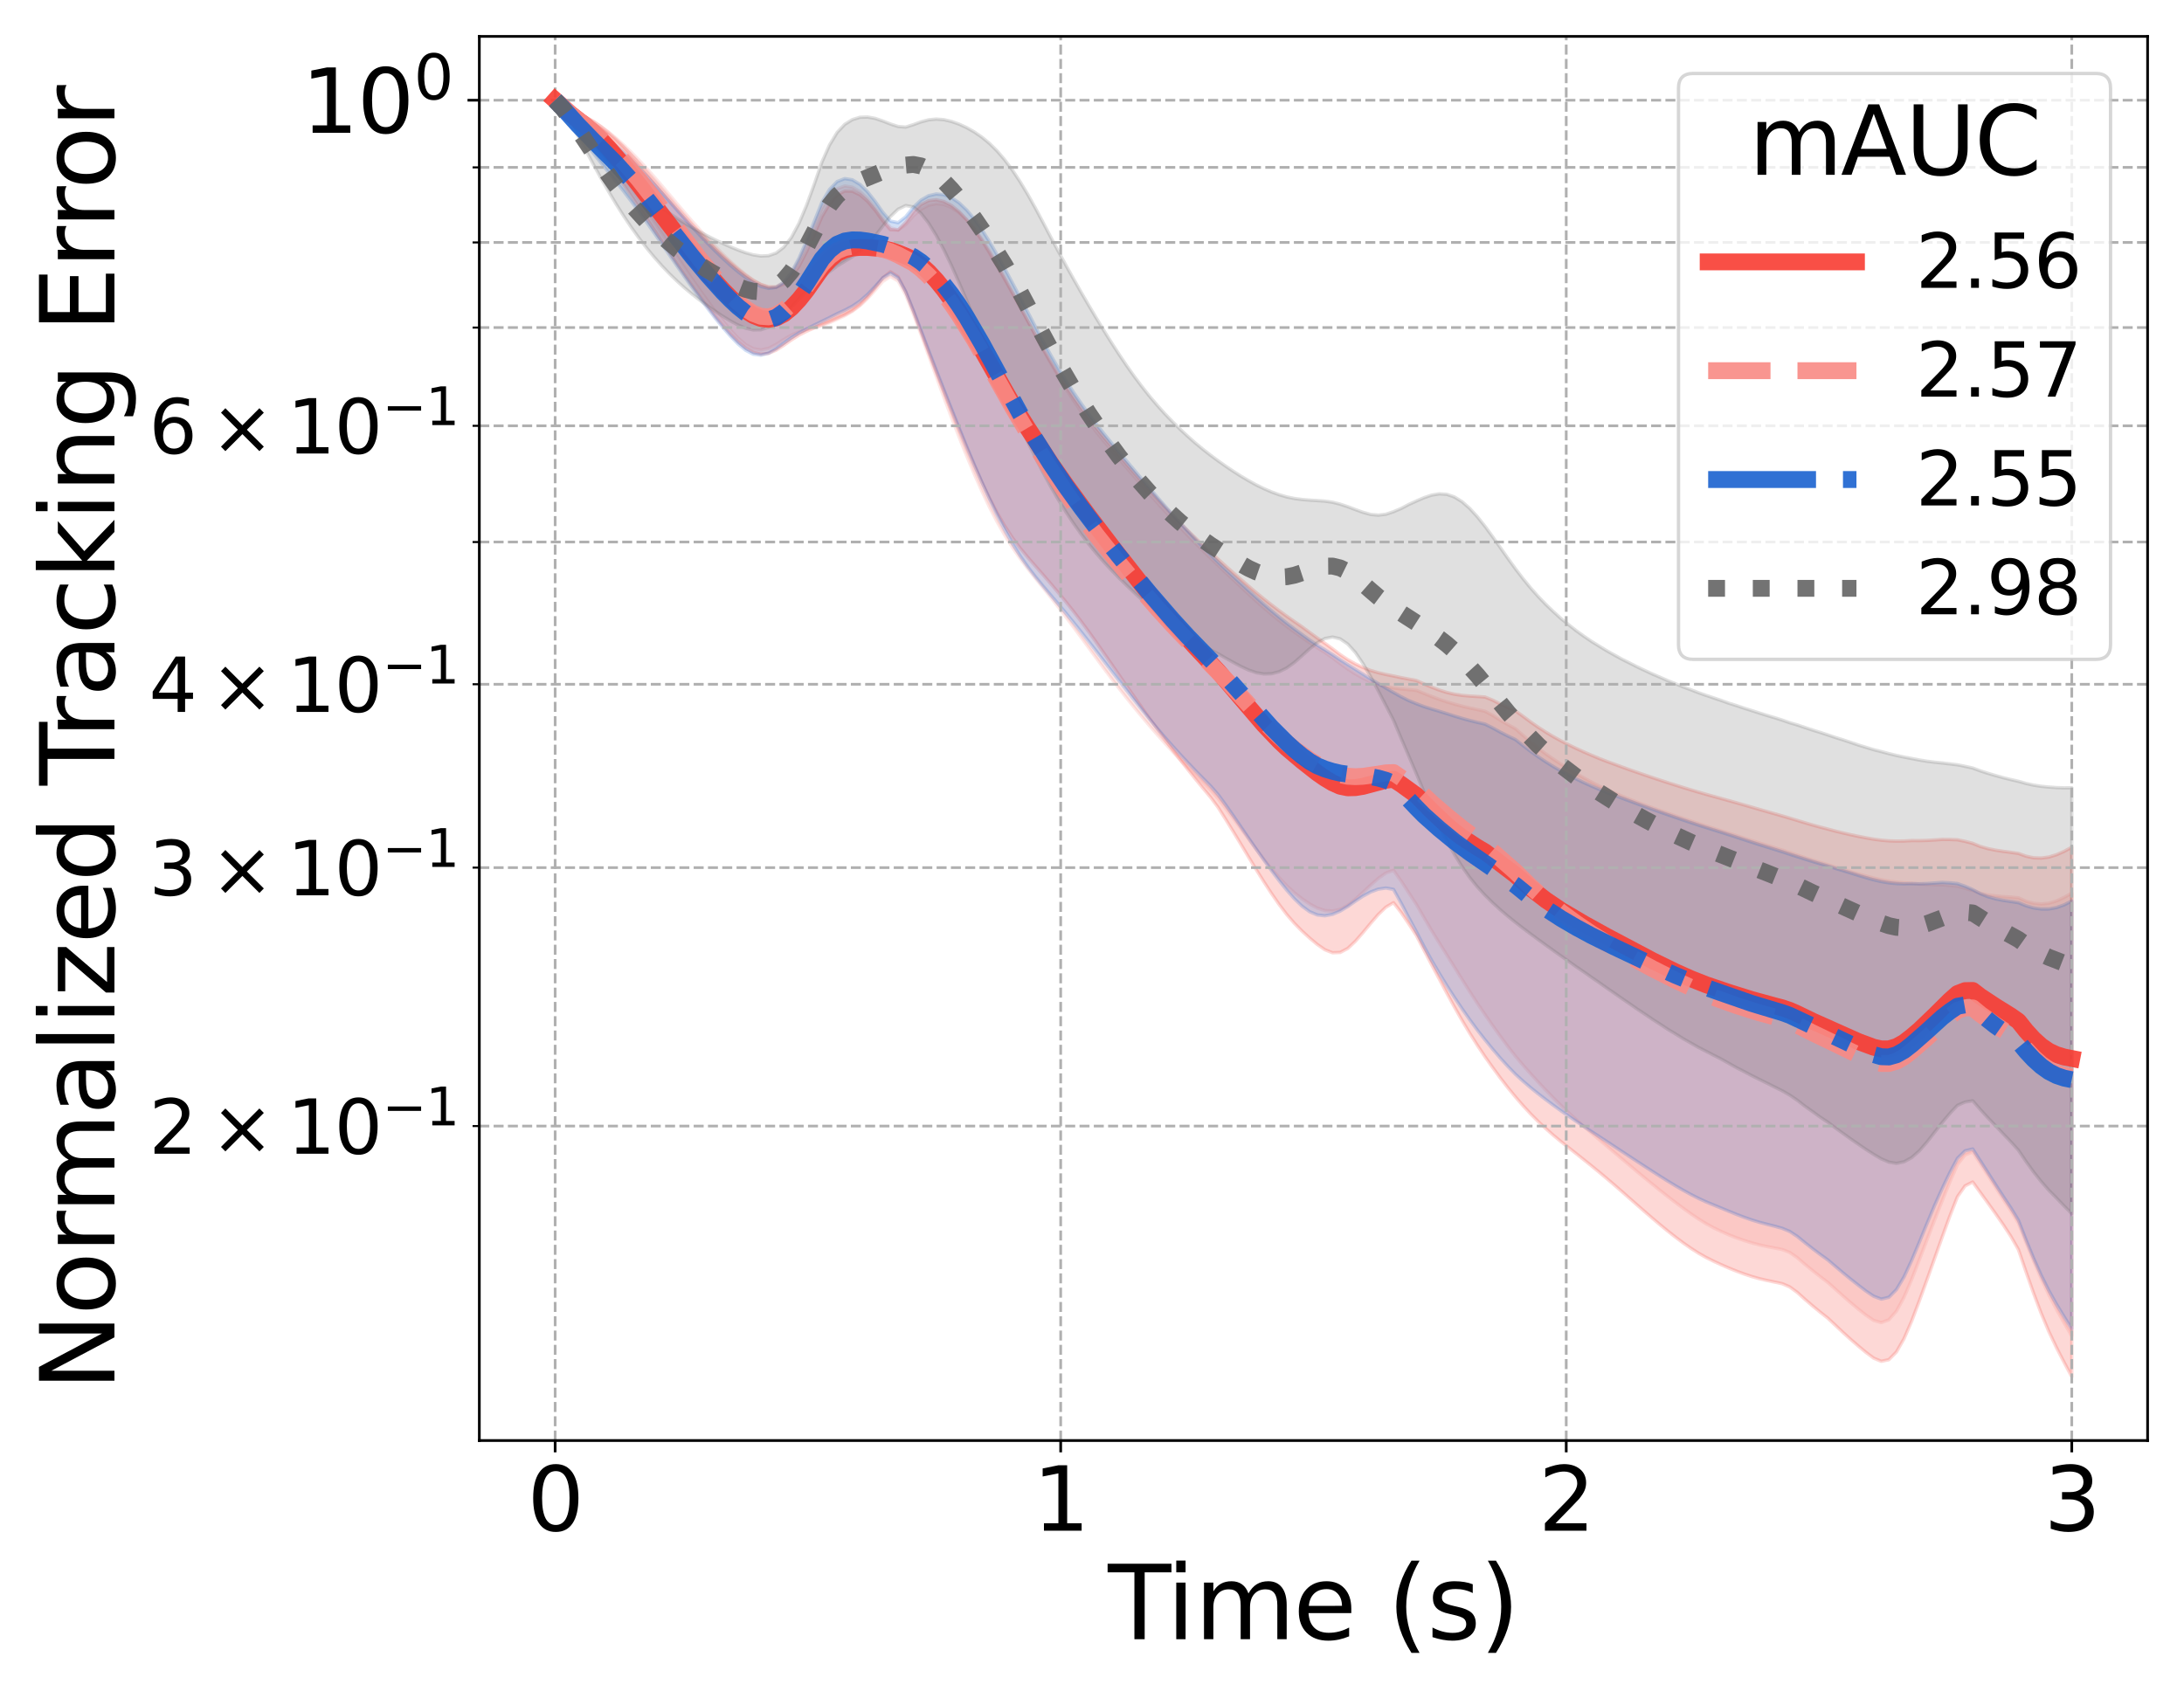 <?xml version="1.0" encoding="utf-8" standalone="no"?>
<!DOCTYPE svg PUBLIC "-//W3C//DTD SVG 1.1//EN"
  "http://www.w3.org/Graphics/SVG/1.1/DTD/svg11.dtd">
<svg xmlns:xlink="http://www.w3.org/1999/xlink" width="648pt" height="504pt" viewBox="0 0 648 504" xmlns="http://www.w3.org/2000/svg" version="1.1">
 <defs>
  <style type="text/css">*{stroke-linejoin: round; stroke-linecap: butt}</style>
 </defs>
 <g id="figure_1">
  <g id="patch_1">
   <path d="M 0 504 
L 648 504 
L 648 0 
L 0 0 
z
" style="fill: #ffffff"/>
  </g>
  <g id="axes_1">
   <g id="patch_2">
    <path d="M 142.216 427.48 
L 637.2 427.48 
L 637.2 10.8 
L 142.216 10.8 
z
" style="fill: #ffffff"/>
   </g>
   <g id="FillBetweenPolyCollection_1">
    <defs>
     <path id="m18a5a8a27c" d="M 164.715 -474.26 
L 164.715 -474.26 
L 166.976 -471.711 
L 169.238 -469.139 
L 171.499 -466.665 
L 173.76 -464.089 
L 176.021 -461.386 
L 178.283 -458.524 
L 180.544 -455.523 
L 182.805 -452.394 
L 185.066 -449.165 
L 187.327 -445.867 
L 189.589 -442.523 
L 191.85 -439.148 
L 194.111 -435.764 
L 196.372 -432.387 
L 198.634 -429.035 
L 200.895 -425.719 
L 203.156 -422.448 
L 205.417 -419.247 
L 207.679 -416.126 
L 209.94 -413.075 
L 212.201 -410.145 
L 214.462 -407.387 
L 216.724 -404.824 
L 218.985 -402.534 
L 221.246 -400.677 
L 223.507 -399.429 
L 225.768 -398.891 
L 228.03 -399.139 
L 230.291 -400.086 
L 232.552 -401.527 
L 234.813 -403.129 
L 237.075 -404.556 
L 239.336 -405.714 
L 241.597 -406.696 
L 243.858 -407.653 
L 246.12 -408.591 
L 248.381 -409.623 
L 250.642 -410.615 
L 252.903 -411.858 
L 255.165 -413.56 
L 257.426 -415.833 
L 259.687 -418.597 
L 261.948 -421.573 
L 264.209 -423.355 
L 266.471 -421.881 
L 268.732 -417.447 
L 270.993 -411.661 
L 273.254 -405.573 
L 275.516 -399.496 
L 277.777 -393.559 
L 280.038 -387.746 
L 282.299 -382.052 
L 284.561 -376.463 
L 286.822 -371.019 
L 289.083 -365.778 
L 291.344 -360.788 
L 293.605 -356.096 
L 295.867 -351.771 
L 298.128 -347.876 
L 300.389 -344.428 
L 302.65 -341.39 
L 304.912 -338.654 
L 307.173 -336.053 
L 309.434 -333.475 
L 311.695 -330.858 
L 313.957 -328.181 
L 316.218 -325.439 
L 318.479 -322.593 
L 320.74 -319.641 
L 323.002 -316.576 
L 325.263 -313.409 
L 327.524 -310.18 
L 329.785 -306.928 
L 332.046 -303.668 
L 334.308 -300.417 
L 336.569 -297.173 
L 338.83 -293.954 
L 341.091 -290.778 
L 343.353 -287.652 
L 345.614 -284.576 
L 347.875 -281.553 
L 350.136 -278.589 
L 352.398 -275.692 
L 354.659 -272.868 
L 356.92 -270.111 
L 359.181 -267.402 
L 361.443 -264.361 
L 363.704 -260.784 
L 365.965 -257.117 
L 368.226 -253.387 
L 370.487 -249.619 
L 372.749 -245.901 
L 375.01 -242.292 
L 377.271 -238.832 
L 379.532 -235.574 
L 381.794 -232.604 
L 384.055 -229.99 
L 386.316 -227.699 
L 388.577 -225.628 
L 390.839 -223.733 
L 393.1 -222.161 
L 395.361 -221.275 
L 397.622 -221.356 
L 399.883 -222.547 
L 402.145 -224.673 
L 404.406 -227.259 
L 406.667 -229.989 
L 408.928 -232.609 
L 411.19 -234.785 
L 413.451 -236.124 
L 415.712 -233.223 
L 417.973 -229.876 
L 420.235 -226.409 
L 422.496 -222.061 
L 424.757 -217.747 
L 427.018 -213.523 
L 429.28 -209.29 
L 431.541 -205.147 
L 433.802 -201.179 
L 436.063 -197.396 
L 438.324 -193.82 
L 440.586 -190.441 
L 442.847 -187.252 
L 445.108 -184.174 
L 447.369 -181.243 
L 449.631 -178.487 
L 451.892 -175.878 
L 454.153 -173.434 
L 456.414 -171.168 
L 458.676 -169.055 
L 460.937 -167.058 
L 463.198 -165.185 
L 465.459 -163.393 
L 467.721 -161.602 
L 469.982 -159.801 
L 472.243 -157.985 
L 474.504 -156.136 
L 476.765 -154.244 
L 479.027 -152.309 
L 481.288 -150.336 
L 483.549 -148.341 
L 485.81 -146.347 
L 488.072 -144.371 
L 490.333 -142.42 
L 492.594 -140.508 
L 494.855 -138.656 
L 497.117 -136.878 
L 499.378 -135.185 
L 501.639 -133.6 
L 503.9 -132.151 
L 506.161 -130.863 
L 508.423 -129.732 
L 510.684 -128.692 
L 512.945 -127.701 
L 515.206 -126.788 
L 517.468 -125.948 
L 519.729 -125.197 
L 521.99 -124.548 
L 524.251 -124.019 
L 526.513 -123.55 
L 528.774 -123.07 
L 531.035 -122.092 
L 533.296 -120.44 
L 535.558 -118.391 
L 537.819 -116.451 
L 540.08 -114.595 
L 542.341 -112.815 
L 544.602 -110.68 
L 546.864 -108.554 
L 549.125 -106.506 
L 551.386 -104.544 
L 553.647 -102.667 
L 555.909 -100.98 
L 558.17 -100.03 
L 560.431 -100.513 
L 562.692 -102.816 
L 564.954 -106.776 
L 567.215 -112 
L 569.476 -117.969 
L 571.737 -124.194 
L 573.999 -130.544 
L 576.26 -136.905 
L 578.521 -143.117 
L 580.782 -148.867 
L 583.043 -152.084 
L 585.305 -153.239 
L 587.566 -150.1 
L 589.827 -146.99 
L 592.088 -143.832 
L 594.35 -140.565 
L 596.611 -137.12 
L 598.872 -133.174 
L 601.133 -126.553 
L 603.395 -120.166 
L 605.656 -114.184 
L 607.917 -108.818 
L 610.178 -104.06 
L 612.439 -99.686 
L 614.701 -95.46 
L 614.701 -252.589 
L 614.701 -252.589 
L 612.439 -251.361 
L 610.178 -250.365 
L 607.917 -249.673 
L 605.656 -249.372 
L 603.395 -249.443 
L 601.133 -249.92 
L 598.872 -250.746 
L 596.611 -251.07 
L 594.35 -251.365 
L 592.088 -251.712 
L 589.827 -252.165 
L 587.566 -252.812 
L 585.305 -253.732 
L 583.043 -254.325 
L 580.782 -254.794 
L 578.521 -254.885 
L 576.26 -254.906 
L 573.999 -254.737 
L 571.737 -254.604 
L 569.476 -254.548 
L 567.215 -254.56 
L 564.954 -254.43 
L 562.692 -254.4 
L 560.431 -254.476 
L 558.17 -254.672 
L 555.909 -254.978 
L 553.647 -255.371 
L 551.386 -255.812 
L 549.125 -256.29 
L 546.864 -256.807 
L 544.602 -257.359 
L 542.341 -257.965 
L 540.08 -258.553 
L 537.819 -259.178 
L 535.558 -259.837 
L 533.296 -260.524 
L 531.035 -261.212 
L 528.774 -261.881 
L 526.513 -262.524 
L 524.251 -263.169 
L 521.99 -263.821 
L 519.729 -264.478 
L 517.468 -265.132 
L 515.206 -265.779 
L 512.945 -266.415 
L 510.684 -267.042 
L 508.423 -267.666 
L 506.161 -268.297 
L 503.9 -268.948 
L 501.639 -269.621 
L 499.378 -270.315 
L 497.117 -271.024 
L 494.855 -271.746 
L 492.594 -272.481 
L 490.333 -273.235 
L 488.072 -274.001 
L 485.81 -274.777 
L 483.549 -275.568 
L 481.288 -276.385 
L 479.027 -277.214 
L 476.765 -278.043 
L 474.504 -278.921 
L 472.243 -279.862 
L 469.982 -280.848 
L 467.721 -281.879 
L 465.459 -282.966 
L 463.198 -284.122 
L 460.937 -285.372 
L 458.676 -286.727 
L 456.414 -288.183 
L 454.153 -289.753 
L 451.892 -291.435 
L 449.631 -293.095 
L 447.369 -294.063 
L 445.108 -295.104 
L 442.847 -296.254 
L 440.586 -297.16 
L 438.324 -297.309 
L 436.063 -297.448 
L 433.802 -297.651 
L 431.541 -297.996 
L 429.28 -298.518 
L 427.018 -299.224 
L 424.757 -300.086 
L 422.496 -301.046 
L 420.235 -302.059 
L 417.973 -302.482 
L 415.712 -302.917 
L 413.451 -303.396 
L 411.19 -303.856 
L 408.928 -304.382 
L 406.667 -305.049 
L 404.406 -305.914 
L 402.145 -306.985 
L 399.883 -308.258 
L 397.622 -309.759 
L 395.361 -311.467 
L 393.1 -313.116 
L 390.839 -314.681 
L 388.577 -316.324 
L 386.316 -317.993 
L 384.055 -319.551 
L 381.794 -321.135 
L 379.532 -322.783 
L 377.271 -324.499 
L 375.01 -326.28 
L 372.749 -328.128 
L 370.487 -330.043 
L 368.226 -332.011 
L 365.965 -334 
L 363.704 -335.993 
L 361.443 -338.032 
L 359.181 -340.109 
L 356.92 -342.222 
L 354.659 -344.382 
L 352.398 -346.588 
L 350.136 -348.846 
L 347.875 -351.16 
L 345.614 -353.538 
L 343.353 -355.972 
L 341.091 -358.461 
L 338.83 -361.002 
L 336.569 -363.585 
L 334.308 -366.201 
L 332.046 -368.845 
L 329.785 -371.516 
L 327.524 -374.225 
L 325.263 -377.015 
L 323.002 -379.922 
L 320.74 -382.968 
L 318.479 -386.15 
L 316.218 -389.461 
L 313.957 -392.959 
L 311.695 -396.694 
L 309.434 -400.607 
L 307.173 -404.672 
L 304.912 -408.795 
L 302.65 -412.905 
L 300.389 -416.989 
L 298.128 -421.043 
L 295.867 -425.035 
L 293.605 -428.921 
L 291.344 -432.603 
L 289.083 -435.908 
L 286.822 -438.791 
L 284.561 -441.197 
L 282.299 -443.028 
L 280.038 -444.214 
L 277.777 -444.706 
L 275.516 -444.431 
L 273.254 -443.277 
L 270.993 -441.132 
L 268.732 -438.023 
L 266.471 -435.735 
L 264.209 -435.831 
L 261.948 -438.421 
L 259.687 -441.553 
L 257.426 -444.237 
L 255.165 -446.186 
L 252.903 -447.266 
L 250.642 -447.319 
L 248.381 -446.158 
L 246.12 -443.544 
L 243.858 -439.695 
L 241.597 -434.417 
L 239.336 -429.365 
L 237.075 -425.016 
L 234.813 -421.726 
L 232.552 -419.664 
L 230.291 -418.766 
L 228.03 -418.806 
L 225.768 -419.536 
L 223.507 -420.751 
L 221.246 -422.283 
L 218.985 -424.039 
L 216.724 -425.956 
L 214.462 -428 
L 212.201 -430.155 
L 209.94 -432.418 
L 207.679 -434.765 
L 205.417 -437.169 
L 203.156 -439.653 
L 200.895 -442.222 
L 198.634 -444.855 
L 196.372 -447.525 
L 194.111 -450.201 
L 191.85 -452.853 
L 189.589 -455.449 
L 187.327 -457.954 
L 185.066 -460.338 
L 182.805 -462.571 
L 180.544 -464.611 
L 178.283 -466.422 
L 176.021 -467.971 
L 173.76 -469.246 
L 171.499 -470.316 
L 169.238 -471.295 
L 166.976 -472.667 
L 164.715 -474.26 
z
" style="stroke: #f83c32; stroke-opacity: 0.2"/>
    </defs>
    <g clip-path="url(#p232b221cff)">
     <use xlink:href="#m18a5a8a27c" x="0" y="504" style="fill: #f83c32; fill-opacity: 0.2; stroke: #f83c32; stroke-opacity: 0.2"/>
    </g>
   </g>
   <g id="FillBetweenPolyCollection_2">
    <defs>
     <path id="mecec3ec53e" d="M 164.715 -474.26 
L 164.715 -474.26 
L 166.976 -471.632 
L 169.238 -468.936 
L 171.499 -466.437 
L 173.76 -464.032 
L 176.021 -461.606 
L 178.283 -459.116 
L 180.544 -456.52 
L 182.805 -453.806 
L 185.066 -450.948 
L 187.327 -447.923 
L 189.589 -444.748 
L 191.85 -441.461 
L 194.111 -438.099 
L 196.372 -434.686 
L 198.634 -431.249 
L 200.895 -427.821 
L 203.156 -424.436 
L 205.417 -421.126 
L 207.679 -417.9 
L 209.94 -414.74 
L 212.201 -411.687 
L 214.462 -408.793 
L 216.724 -406.094 
L 218.985 -403.68 
L 221.246 -401.735 
L 223.507 -400.516 
L 225.768 -400.144 
L 228.03 -400.627 
L 230.291 -401.776 
L 232.552 -403.233 
L 234.813 -404.565 
L 237.075 -405.538 
L 239.336 -406.218 
L 241.597 -406.787 
L 243.858 -407.437 
L 246.12 -408.225 
L 248.381 -409.229 
L 250.642 -410.285 
L 252.903 -411.604 
L 255.165 -413.292 
L 257.426 -415.412 
L 259.687 -417.898 
L 261.948 -420.507 
L 264.209 -421.947 
L 266.471 -420.601 
L 268.732 -416.485 
L 270.993 -410.841 
L 273.254 -404.758 
L 275.516 -398.529 
L 277.777 -392.303 
L 280.038 -386.142 
L 282.299 -380.142 
L 284.561 -374.323 
L 286.822 -368.702 
L 289.083 -363.319 
L 291.344 -358.219 
L 293.605 -353.47 
L 295.867 -349.114 
L 298.128 -345.153 
L 300.389 -341.566 
L 302.65 -338.302 
L 304.912 -335.291 
L 307.173 -332.447 
L 309.434 -329.652 
L 311.695 -326.823 
L 313.957 -323.931 
L 316.218 -320.972 
L 318.479 -317.955 
L 320.74 -314.906 
L 323.002 -311.826 
L 325.263 -308.735 
L 327.524 -305.659 
L 329.785 -302.643 
L 332.046 -299.701 
L 334.308 -296.834 
L 336.569 -294.028 
L 338.83 -291.285 
L 341.091 -288.611 
L 343.353 -286.008 
L 345.614 -283.472 
L 347.875 -281.002 
L 350.136 -278.598 
L 352.398 -276.257 
L 354.659 -273.979 
L 356.92 -271.749 
L 359.181 -269.539 
L 361.443 -267.017 
L 363.704 -264.065 
L 365.965 -261.081 
L 368.226 -258.036 
L 370.487 -254.964 
L 372.749 -251.932 
L 375.01 -248.987 
L 377.271 -246.168 
L 379.532 -243.528 
L 381.794 -241.143 
L 384.055 -239.066 
L 386.316 -237.282 
L 388.577 -235.737 
L 390.839 -234.53 
L 393.1 -233.787 
L 395.361 -233.621 
L 397.622 -234.133 
L 399.883 -235.343 
L 402.145 -237.136 
L 404.406 -239.201 
L 406.667 -241.322 
L 408.928 -243.31 
L 411.19 -244.927 
L 413.451 -245.725 
L 415.712 -242.554 
L 417.973 -239.073 
L 420.235 -235.618 
L 422.496 -231.7 
L 424.757 -227.855 
L 427.018 -224.196 
L 429.28 -220.587 
L 431.541 -216.969 
L 433.802 -213.331 
L 436.063 -209.738 
L 438.324 -206.261 
L 440.586 -202.936 
L 442.847 -199.683 
L 445.108 -196.507 
L 447.369 -193.469 
L 449.631 -190.567 
L 451.892 -187.891 
L 454.153 -185.327 
L 456.414 -182.848 
L 458.676 -180.453 
L 460.937 -178.134 
L 463.198 -175.902 
L 465.459 -173.754 
L 467.721 -171.682 
L 469.982 -169.677 
L 472.243 -167.723 
L 474.504 -165.797 
L 476.765 -163.882 
L 479.027 -161.969 
L 481.288 -160.054 
L 483.549 -158.142 
L 485.81 -156.244 
L 488.072 -154.369 
L 490.333 -152.517 
L 492.594 -150.692 
L 494.855 -148.905 
L 497.117 -147.157 
L 499.378 -145.46 
L 501.639 -143.833 
L 503.9 -142.297 
L 506.161 -140.889 
L 508.423 -139.651 
L 510.684 -138.564 
L 512.945 -137.562 
L 515.206 -136.676 
L 517.468 -135.885 
L 519.729 -135.182 
L 521.99 -134.577 
L 524.251 -134.082 
L 526.513 -133.65 
L 528.774 -133.206 
L 531.035 -132.315 
L 533.296 -130.742 
L 535.558 -128.776 
L 537.819 -126.915 
L 540.08 -125.135 
L 542.341 -123.421 
L 544.602 -121.391 
L 546.864 -119.355 
L 549.125 -117.391 
L 551.386 -115.504 
L 553.647 -113.715 
L 555.909 -112.174 
L 558.17 -111.514 
L 560.431 -112.339 
L 562.692 -114.934 
L 564.954 -119.081 
L 567.215 -124.349 
L 569.476 -130.156 
L 571.737 -136.078 
L 573.999 -141.966 
L 576.26 -147.678 
L 578.521 -153.246 
L 580.782 -158.415 
L 583.043 -161.26 
L 585.305 -162.167 
L 587.566 -158.72 
L 589.827 -155.197 
L 592.088 -151.667 
L 594.35 -148.155 
L 596.611 -144.711 
L 598.872 -140.995 
L 601.133 -135.287 
L 603.395 -129.746 
L 605.656 -124.515 
L 607.917 -119.73 
L 610.178 -115.398 
L 612.439 -111.393 
L 614.701 -107.547 
L 614.701 -238.958 
L 614.701 -238.958 
L 612.439 -237.701 
L 610.178 -236.662 
L 607.917 -235.972 
L 605.656 -235.747 
L 603.395 -235.945 
L 601.133 -236.564 
L 598.872 -237.573 
L 596.611 -237.778 
L 594.35 -237.927 
L 592.088 -238.138 
L 589.827 -238.43 
L 587.566 -238.922 
L 585.305 -239.741 
L 583.043 -240.391 
L 580.782 -240.992 
L 578.521 -241.227 
L 576.26 -241.443 
L 573.999 -241.452 
L 571.737 -241.518 
L 569.476 -241.67 
L 567.215 -241.896 
L 564.954 -242.007 
L 562.692 -242.214 
L 560.431 -242.522 
L 558.17 -242.934 
L 555.909 -243.446 
L 553.647 -244.034 
L 551.386 -244.664 
L 549.125 -245.316 
L 546.864 -245.981 
L 544.602 -246.665 
L 542.341 -247.385 
L 540.08 -248.05 
L 537.819 -248.748 
L 535.558 -249.474 
L 533.296 -250.225 
L 531.035 -250.987 
L 528.774 -251.738 
L 526.513 -252.446 
L 524.251 -253.147 
L 521.99 -253.847 
L 519.729 -254.559 
L 517.468 -255.281 
L 515.206 -256.004 
L 512.945 -256.73 
L 510.684 -257.456 
L 508.423 -258.168 
L 506.161 -258.884 
L 503.9 -259.614 
L 501.639 -260.361 
L 499.378 -261.122 
L 497.117 -261.891 
L 494.855 -262.668 
L 492.594 -263.455 
L 490.333 -264.26 
L 488.072 -265.082 
L 485.81 -265.929 
L 483.549 -266.808 
L 481.288 -267.729 
L 479.027 -268.688 
L 476.765 -269.687 
L 474.504 -270.746 
L 472.243 -271.906 
L 469.982 -273.145 
L 467.721 -274.444 
L 465.459 -275.805 
L 463.198 -277.219 
L 460.937 -278.692 
L 458.676 -280.27 
L 456.414 -281.966 
L 454.153 -283.799 
L 451.892 -285.78 
L 449.631 -287.756 
L 447.369 -288.997 
L 445.108 -290.31 
L 442.847 -291.744 
L 440.586 -292.948 
L 438.324 -293.434 
L 436.063 -293.916 
L 433.802 -294.447 
L 431.541 -295.058 
L 429.28 -295.733 
L 427.018 -296.48 
L 424.757 -297.315 
L 422.496 -298.233 
L 420.235 -299.141 
L 417.973 -299.345 
L 415.712 -299.566 
L 413.451 -299.888 
L 411.19 -300.324 
L 408.928 -300.89 
L 406.667 -301.693 
L 404.406 -302.746 
L 402.145 -304.022 
L 399.883 -305.477 
L 397.622 -307.098 
L 395.361 -308.814 
L 393.1 -310.375 
L 390.839 -311.794 
L 388.577 -313.28 
L 386.316 -314.859 
L 384.055 -316.441 
L 381.794 -318.099 
L 379.532 -319.851 
L 377.271 -321.691 
L 375.01 -323.612 
L 372.749 -325.607 
L 370.487 -327.671 
L 368.226 -329.789 
L 365.965 -331.918 
L 363.704 -334.031 
L 361.443 -336.191 
L 359.181 -338.383 
L 356.92 -340.605 
L 354.659 -342.862 
L 352.398 -345.154 
L 350.136 -347.492 
L 347.875 -349.88 
L 345.614 -352.321 
L 343.353 -354.811 
L 341.091 -357.343 
L 338.83 -359.915 
L 336.569 -362.517 
L 334.308 -365.137 
L 332.046 -367.771 
L 329.785 -370.415 
L 327.524 -373.081 
L 325.263 -375.847 
L 323.002 -378.782 
L 320.74 -381.902 
L 318.479 -385.213 
L 316.218 -388.698 
L 313.957 -392.383 
L 311.695 -396.26 
L 309.434 -400.317 
L 307.173 -404.522 
L 304.912 -408.799 
L 302.65 -413.103 
L 300.389 -417.377 
L 298.128 -421.571 
L 295.867 -425.675 
L 293.605 -429.549 
L 291.344 -433.055 
L 289.083 -436.134 
L 286.822 -438.754 
L 284.561 -440.867 
L 282.299 -442.408 
L 280.038 -443.327 
L 277.777 -443.577 
L 275.516 -443.112 
L 273.254 -441.909 
L 270.993 -439.952 
L 268.732 -437.321 
L 266.471 -435.76 
L 264.209 -436.451 
L 261.948 -439.143 
L 259.687 -442.275 
L 257.426 -445.022 
L 255.165 -447.134 
L 252.903 -448.457 
L 250.642 -448.799 
L 248.381 -447.977 
L 246.12 -445.756 
L 243.858 -442.162 
L 241.597 -436.88 
L 239.336 -431.569 
L 237.075 -426.715 
L 234.813 -422.795 
L 232.552 -420.186 
L 230.291 -418.96 
L 228.03 -418.882 
L 225.768 -419.619 
L 223.507 -420.897 
L 221.246 -422.523 
L 218.985 -424.384 
L 216.724 -426.415 
L 214.462 -428.585 
L 212.201 -430.88 
L 209.94 -433.289 
L 207.679 -435.769 
L 205.417 -438.285 
L 203.156 -440.875 
L 200.895 -443.53 
L 198.634 -446.214 
L 196.372 -448.885 
L 194.111 -451.504 
L 191.85 -454.041 
L 189.589 -456.471 
L 187.327 -458.787 
L 185.066 -460.965 
L 182.805 -462.977 
L 180.544 -464.818 
L 178.283 -466.494 
L 176.021 -468.001 
L 173.76 -469.307 
L 171.499 -470.378 
L 169.238 -471.334 
L 166.976 -472.659 
L 164.715 -474.26 
z
" style="stroke: #f88a84; stroke-opacity: 0.2"/>
    </defs>
    <g clip-path="url(#p232b221cff)">
     <use xlink:href="#mecec3ec53e" x="0" y="504" style="fill: #f88a84; fill-opacity: 0.2; stroke: #f88a84; stroke-opacity: 0.2"/>
    </g>
   </g>
   <g id="FillBetweenPolyCollection_3">
    <defs>
     <path id="m129e6632c7" d="M 164.715 -474.26 
L 164.715 -474.26 
L 166.976 -471.403 
L 169.238 -468.185 
L 171.499 -464.879 
L 173.76 -461.648 
L 176.021 -458.588 
L 178.283 -455.701 
L 180.544 -452.888 
L 182.805 -450.076 
L 185.066 -447.193 
L 187.327 -444.225 
L 189.589 -441.166 
L 191.85 -438.037 
L 194.111 -434.842 
L 196.372 -431.593 
L 198.634 -428.313 
L 200.895 -425.029 
L 203.156 -421.78 
L 205.417 -418.607 
L 207.679 -415.526 
L 209.94 -412.508 
L 212.201 -409.594 
L 214.462 -406.822 
L 216.724 -404.234 
L 218.985 -401.918 
L 221.246 -400.048 
L 223.507 -398.88 
L 225.768 -398.587 
L 228.03 -399.185 
L 230.291 -400.517 
L 232.552 -402.172 
L 234.813 -403.801 
L 237.075 -405.218 
L 239.336 -406.439 
L 241.597 -407.547 
L 243.858 -408.649 
L 246.12 -409.754 
L 248.381 -410.911 
L 250.642 -411.947 
L 252.903 -413.143 
L 255.165 -414.674 
L 257.426 -416.649 
L 259.687 -419.04 
L 261.948 -421.564 
L 264.209 -422.893 
L 266.471 -421.483 
L 268.732 -417.427 
L 270.993 -411.894 
L 273.254 -405.994 
L 275.516 -400.062 
L 277.777 -394.201 
L 280.038 -388.422 
L 282.299 -382.703 
L 284.561 -377.04 
L 286.822 -371.48 
L 289.083 -366.08 
L 291.344 -360.871 
L 293.605 -355.898 
L 295.867 -351.177 
L 298.128 -346.761 
L 300.389 -342.714 
L 302.65 -339.092 
L 304.912 -335.854 
L 307.173 -332.907 
L 309.434 -330.144 
L 311.695 -327.471 
L 313.957 -324.808 
L 316.218 -322.103 
L 318.479 -319.344 
L 320.74 -316.53 
L 323.002 -313.666 
L 325.263 -310.763 
L 327.524 -307.837 
L 329.785 -304.909 
L 332.046 -301.987 
L 334.308 -299.084 
L 336.569 -296.202 
L 338.83 -293.359 
L 341.091 -290.573 
L 343.353 -287.856 
L 345.614 -285.214 
L 347.875 -282.645 
L 350.136 -280.148 
L 352.398 -277.718 
L 354.659 -275.353 
L 356.92 -273.04 
L 359.181 -270.759 
L 361.443 -268.182 
L 363.704 -265.084 
L 365.965 -261.867 
L 368.226 -258.574 
L 370.487 -255.259 
L 372.749 -251.971 
L 375.01 -248.747 
L 377.271 -245.625 
L 379.532 -242.638 
L 381.794 -239.826 
L 384.055 -237.273 
L 386.316 -235.099 
L 388.577 -233.446 
L 390.839 -232.487 
L 393.1 -232.241 
L 395.361 -232.659 
L 397.622 -233.625 
L 399.883 -234.984 
L 402.145 -236.569 
L 404.406 -238.065 
L 406.667 -239.294 
L 408.928 -240.14 
L 411.19 -240.468 
L 413.451 -240.069 
L 415.712 -236.003 
L 417.973 -231.703 
L 420.235 -227.522 
L 422.496 -223.147 
L 424.757 -219.032 
L 427.018 -215.187 
L 429.28 -211.511 
L 431.541 -207.992 
L 433.802 -204.63 
L 436.063 -201.408 
L 438.324 -198.33 
L 440.586 -195.454 
L 442.847 -192.684 
L 445.108 -190.038 
L 447.369 -187.547 
L 449.631 -185.215 
L 451.892 -183.144 
L 454.153 -181.214 
L 456.414 -179.4 
L 458.676 -177.655 
L 460.937 -175.968 
L 463.198 -174.334 
L 465.459 -172.745 
L 467.721 -171.196 
L 469.982 -169.686 
L 472.243 -168.196 
L 474.504 -166.712 
L 476.765 -165.228 
L 479.027 -163.743 
L 481.288 -162.254 
L 483.549 -160.763 
L 485.81 -159.278 
L 488.072 -157.803 
L 490.333 -156.34 
L 492.594 -154.895 
L 494.855 -153.482 
L 497.117 -152.115 
L 499.378 -150.802 
L 501.639 -149.559 
L 503.9 -148.405 
L 506.161 -147.359 
L 508.423 -146.42 
L 510.684 -145.496 
L 512.945 -144.555 
L 515.206 -143.64 
L 517.468 -142.778 
L 519.729 -141.99 
L 521.99 -141.297 
L 524.251 -140.698 
L 526.513 -140.123 
L 528.774 -139.495 
L 531.035 -138.549 
L 533.296 -137.053 
L 535.558 -135.201 
L 537.819 -133.427 
L 540.08 -131.726 
L 542.341 -130.095 
L 544.602 -128.157 
L 546.864 -126.237 
L 549.125 -124.382 
L 551.386 -122.588 
L 553.647 -120.868 
L 555.909 -119.348 
L 558.17 -118.499 
L 560.431 -119.025 
L 562.692 -121.312 
L 564.954 -125.105 
L 567.215 -129.985 
L 569.476 -135.371 
L 571.737 -140.879 
L 573.999 -146.267 
L 576.26 -151.293 
L 578.521 -156.01 
L 580.782 -160.268 
L 583.043 -162.487 
L 585.305 -163.041 
L 587.566 -159.535 
L 589.827 -156.012 
L 592.088 -152.464 
L 594.35 -148.989 
L 596.611 -145.592 
L 598.872 -141.885 
L 601.133 -136.07 
L 603.395 -130.578 
L 605.656 -125.51 
L 607.917 -120.979 
L 610.178 -116.939 
L 612.439 -113.239 
L 614.701 -109.662 
L 614.701 -236.623 
L 614.701 -236.623 
L 612.439 -235.478 
L 610.178 -234.674 
L 607.917 -234.269 
L 605.656 -234.253 
L 603.395 -234.565 
L 601.133 -235.202 
L 598.872 -236.14 
L 596.611 -236.48 
L 594.35 -236.819 
L 592.088 -237.27 
L 589.827 -237.901 
L 587.566 -238.792 
L 585.305 -240.024 
L 583.043 -241.011 
L 580.782 -241.802 
L 578.521 -242.019 
L 576.26 -242.136 
L 573.999 -241.967 
L 571.737 -241.813 
L 569.476 -241.744 
L 567.215 -241.773 
L 564.954 -241.717 
L 562.692 -241.793 
L 560.431 -242.016 
L 558.17 -242.396 
L 555.909 -242.919 
L 553.647 -243.546 
L 551.386 -244.229 
L 549.125 -244.933 
L 546.864 -245.621 
L 544.602 -246.302 
L 542.341 -247.012 
L 540.08 -247.67 
L 537.819 -248.349 
L 535.558 -249.049 
L 533.296 -249.767 
L 531.035 -250.503 
L 528.774 -251.244 
L 526.513 -251.952 
L 524.251 -252.658 
L 521.99 -253.367 
L 519.729 -254.091 
L 517.468 -254.828 
L 515.206 -255.568 
L 512.945 -256.304 
L 510.684 -257.028 
L 508.423 -257.732 
L 506.161 -258.438 
L 503.9 -259.16 
L 501.639 -259.905 
L 499.378 -260.669 
L 497.117 -261.443 
L 494.855 -262.227 
L 492.594 -263.015 
L 490.333 -263.818 
L 488.072 -264.633 
L 485.81 -265.458 
L 483.549 -266.292 
L 481.288 -267.139 
L 479.027 -267.996 
L 476.765 -268.859 
L 474.504 -269.761 
L 472.243 -270.718 
L 469.982 -271.744 
L 467.721 -272.83 
L 465.459 -273.975 
L 463.198 -275.187 
L 460.937 -276.493 
L 458.676 -277.905 
L 456.414 -279.419 
L 454.153 -281.036 
L 451.892 -282.764 
L 449.631 -284.532 
L 447.369 -285.61 
L 445.108 -286.76 
L 442.847 -288.015 
L 440.586 -289.134 
L 438.324 -289.653 
L 436.063 -290.211 
L 433.802 -290.827 
L 431.541 -291.511 
L 429.28 -292.235 
L 427.018 -292.938 
L 424.757 -293.613 
L 422.496 -294.319 
L 420.235 -295.173 
L 417.973 -296.106 
L 415.712 -297.247 
L 413.451 -298.516 
L 411.19 -299.809 
L 408.928 -301.157 
L 406.667 -302.533 
L 404.406 -303.931 
L 402.145 -305.342 
L 399.883 -306.762 
L 397.622 -308.227 
L 395.361 -309.741 
L 393.1 -311.175 
L 390.839 -312.557 
L 388.577 -314.076 
L 386.316 -315.714 
L 384.055 -317.371 
L 381.794 -319.092 
L 379.532 -320.891 
L 377.271 -322.763 
L 375.01 -324.705 
L 372.749 -326.709 
L 370.487 -328.763 
L 368.226 -330.848 
L 365.965 -332.938 
L 363.704 -335.017 
L 361.443 -337.167 
L 359.181 -339.383 
L 356.92 -341.66 
L 354.659 -344 
L 352.398 -346.397 
L 350.136 -348.849 
L 347.875 -351.353 
L 345.614 -353.907 
L 343.353 -356.506 
L 341.091 -359.14 
L 338.83 -361.799 
L 336.569 -364.473 
L 334.308 -367.156 
L 332.046 -369.847 
L 329.785 -372.562 
L 327.524 -375.334 
L 325.263 -378.203 
L 323.002 -381.2 
L 320.74 -384.344 
L 318.479 -387.648 
L 316.218 -391.125 
L 313.957 -394.817 
L 311.695 -398.745 
L 309.434 -402.87 
L 307.173 -407.125 
L 304.912 -411.451 
L 302.65 -415.775 
L 300.389 -420.061 
L 298.128 -424.269 
L 295.867 -428.348 
L 293.605 -432.242 
L 291.344 -435.847 
L 289.083 -439.02 
L 286.822 -441.694 
L 284.561 -443.826 
L 282.299 -445.357 
L 280.038 -446.237 
L 277.777 -446.437 
L 275.516 -445.923 
L 273.254 -444.627 
L 270.993 -442.505 
L 268.732 -439.683 
L 266.471 -437.926 
L 264.209 -438.384 
L 261.948 -440.992 
L 259.687 -444.201 
L 257.426 -447.069 
L 255.165 -449.282 
L 252.903 -450.647 
L 250.642 -451.003 
L 248.381 -450.125 
L 246.12 -447.795 
L 243.858 -443.979 
L 241.597 -438.307 
L 239.336 -432.62 
L 237.075 -427.418 
L 234.813 -423.172 
L 232.552 -420.25 
L 230.291 -418.741 
L 228.03 -418.43 
L 225.768 -418.995 
L 223.507 -420.125 
L 221.246 -421.618 
L 218.985 -423.357 
L 216.724 -425.272 
L 214.462 -427.329 
L 212.201 -429.506 
L 209.94 -431.788 
L 207.679 -434.15 
L 205.417 -436.565 
L 203.156 -439.061 
L 200.895 -441.617 
L 198.634 -444.194 
L 196.372 -446.757 
L 194.111 -449.28 
L 191.85 -451.749 
L 189.589 -454.143 
L 187.327 -456.447 
L 185.066 -458.631 
L 182.805 -460.673 
L 180.544 -462.552 
L 178.283 -464.276 
L 176.021 -465.861 
L 173.76 -467.391 
L 171.499 -468.924 
L 169.238 -470.631 
L 166.976 -472.505 
L 164.715 -474.26 
z
" style="stroke: #1a62cf; stroke-opacity: 0.2"/>
    </defs>
    <g clip-path="url(#p232b221cff)">
     <use xlink:href="#m129e6632c7" x="0" y="504" style="fill: #1a62cf; fill-opacity: 0.2; stroke: #1a62cf; stroke-opacity: 0.2"/>
    </g>
   </g>
   <g id="FillBetweenPolyCollection_4">
    <defs>
     <path id="md568a66769" d="M 164.715 -474.26 
L 164.715 -474.26 
L 166.976 -471.228 
L 169.238 -467.585 
L 171.499 -463.597 
L 173.76 -459.451 
L 176.021 -455.276 
L 178.283 -451.174 
L 180.544 -447.212 
L 182.805 -443.431 
L 185.066 -439.855 
L 187.327 -436.498 
L 189.589 -433.356 
L 191.85 -430.415 
L 194.111 -427.671 
L 196.372 -425.121 
L 198.634 -422.755 
L 200.895 -420.564 
L 203.156 -418.53 
L 205.417 -416.648 
L 207.679 -414.887 
L 209.94 -413.226 
L 212.201 -411.645 
L 214.462 -410.155 
L 216.724 -408.764 
L 218.985 -407.545 
L 221.246 -406.6 
L 223.507 -406.091 
L 225.768 -406.146 
L 228.03 -406.903 
L 230.291 -408.379 
L 232.552 -410.467 
L 234.813 -412.894 
L 237.075 -415.349 
L 239.336 -417.632 
L 241.597 -419.696 
L 243.858 -421.591 
L 246.12 -423.358 
L 248.381 -425.055 
L 250.642 -426.435 
L 252.903 -427.832 
L 255.165 -429.475 
L 257.426 -431.51 
L 259.687 -434.012 
L 261.948 -436.93 
L 264.209 -439.757 
L 266.471 -441.911 
L 268.732 -443 
L 270.993 -442.602 
L 273.254 -440.718 
L 275.516 -437.794 
L 277.777 -434.129 
L 280.038 -429.896 
L 282.299 -425.195 
L 284.561 -420.126 
L 286.822 -414.829 
L 289.083 -409.426 
L 291.344 -403.983 
L 293.605 -398.548 
L 295.867 -393.162 
L 298.128 -387.867 
L 300.389 -382.708 
L 302.65 -377.724 
L 304.912 -372.907 
L 307.173 -368.301 
L 309.434 -363.893 
L 311.695 -359.712 
L 313.957 -355.792 
L 316.218 -352.14 
L 318.479 -348.721 
L 320.74 -345.546 
L 323.002 -342.571 
L 325.263 -339.81 
L 327.524 -337.212 
L 329.785 -334.786 
L 332.046 -332.458 
L 334.308 -330.244 
L 336.569 -328.083 
L 338.83 -326.013 
L 341.091 -323.998 
L 343.353 -322.08 
L 345.614 -320.225 
L 347.875 -318.472 
L 350.136 -316.79 
L 352.398 -315.219 
L 354.659 -313.739 
L 356.92 -312.395 
L 359.181 -311.182 
L 361.443 -309.981 
L 363.704 -308.677 
L 365.965 -307.412 
L 368.226 -306.204 
L 370.487 -305.153 
L 372.749 -304.376 
L 375.01 -303.992 
L 377.271 -304.075 
L 379.532 -304.662 
L 381.794 -305.784 
L 384.055 -307.415 
L 386.316 -309.412 
L 388.577 -311.471 
L 390.839 -313.27 
L 393.1 -314.508 
L 395.361 -314.953 
L 397.622 -314.425 
L 399.883 -312.88 
L 402.145 -310.374 
L 404.406 -307.068 
L 406.667 -303.193 
L 408.928 -298.999 
L 411.19 -294.668 
L 413.451 -290.288 
L 415.712 -284.931 
L 417.973 -279.684 
L 420.235 -274.42 
L 422.496 -269.014 
L 424.757 -263.848 
L 427.018 -259.004 
L 429.28 -254.514 
L 431.541 -250.426 
L 433.802 -246.807 
L 436.063 -243.605 
L 438.324 -240.814 
L 440.586 -238.354 
L 442.847 -236.119 
L 445.108 -234.043 
L 447.369 -232.113 
L 449.631 -230.282 
L 451.892 -228.527 
L 454.153 -226.826 
L 456.414 -225.163 
L 458.676 -223.511 
L 460.937 -221.885 
L 463.198 -220.277 
L 465.459 -218.687 
L 467.721 -217.076 
L 469.982 -215.536 
L 472.243 -213.941 
L 474.504 -212.387 
L 476.765 -210.782 
L 479.027 -209.226 
L 481.288 -207.637 
L 483.549 -206.098 
L 485.81 -204.521 
L 488.072 -203.03 
L 490.333 -201.488 
L 492.594 -200.034 
L 494.855 -198.543 
L 497.117 -197.182 
L 499.378 -195.773 
L 501.639 -194.494 
L 503.9 -193.2 
L 506.161 -192.042 
L 508.423 -190.865 
L 510.684 -189.714 
L 512.945 -188.446 
L 515.206 -187.176 
L 517.468 -186.013 
L 519.729 -184.814 
L 521.99 -183.683 
L 524.251 -182.579 
L 526.513 -181.427 
L 528.774 -180.311 
L 531.035 -179.01 
L 533.296 -177.472 
L 535.558 -175.71 
L 537.819 -174.11 
L 540.08 -172.468 
L 542.341 -170.974 
L 544.602 -169.268 
L 546.864 -167.634 
L 549.125 -166.002 
L 551.386 -164.436 
L 553.647 -162.894 
L 555.909 -161.451 
L 558.17 -160.115 
L 560.431 -159.139 
L 562.692 -158.758 
L 564.954 -159.238 
L 567.215 -160.493 
L 569.476 -162.485 
L 571.737 -165.081 
L 573.999 -167.98 
L 576.26 -170.88 
L 578.521 -173.577 
L 580.782 -175.988 
L 583.043 -176.966 
L 585.305 -177.336 
L 587.566 -174.741 
L 589.827 -172.273 
L 592.088 -169.934 
L 594.35 -167.522 
L 596.611 -165.173 
L 598.872 -162.664 
L 601.133 -159.313 
L 603.395 -156.181 
L 605.656 -153.338 
L 607.917 -150.744 
L 610.178 -148.466 
L 612.439 -146.099 
L 614.701 -143.84 
L 614.701 -270.234 
L 614.701 -270.234 
L 612.439 -270.206 
L 610.178 -270.278 
L 607.917 -270.438 
L 605.656 -270.658 
L 603.395 -271.007 
L 601.133 -271.511 
L 598.872 -272.14 
L 596.611 -272.659 
L 594.35 -273.225 
L 592.088 -273.854 
L 589.827 -274.518 
L 587.566 -275.249 
L 585.305 -276.09 
L 583.043 -276.586 
L 580.782 -277.042 
L 578.521 -277.319 
L 576.26 -277.589 
L 573.999 -277.821 
L 571.737 -278.1 
L 569.476 -278.468 
L 567.215 -278.904 
L 564.954 -279.336 
L 562.692 -279.815 
L 560.431 -280.366 
L 558.17 -280.968 
L 555.909 -281.541 
L 553.647 -282.224 
L 551.386 -282.917 
L 549.125 -283.687 
L 546.864 -284.436 
L 544.602 -285.141 
L 542.341 -285.913 
L 540.08 -286.649 
L 537.819 -287.348 
L 535.558 -288.099 
L 533.296 -288.867 
L 531.035 -289.529 
L 528.774 -290.316 
L 526.513 -291.03 
L 524.251 -291.707 
L 521.99 -292.416 
L 519.729 -293.142 
L 517.468 -293.854 
L 515.206 -294.618 
L 512.945 -295.324 
L 510.684 -296.142 
L 508.423 -296.9 
L 506.161 -297.658 
L 503.9 -298.458 
L 501.639 -299.337 
L 499.378 -300.167 
L 497.117 -301.094 
L 494.855 -302 
L 492.594 -303.003 
L 490.333 -303.972 
L 488.072 -305.018 
L 485.81 -306.082 
L 483.549 -307.234 
L 481.288 -308.361 
L 479.027 -309.604 
L 476.765 -310.87 
L 474.504 -312.249 
L 472.243 -313.639 
L 469.982 -315.176 
L 467.721 -316.798 
L 465.459 -318.581 
L 463.198 -320.407 
L 460.937 -322.46 
L 458.676 -324.62 
L 456.414 -326.964 
L 454.153 -329.514 
L 451.892 -332.271 
L 449.631 -335.222 
L 447.369 -338.349 
L 445.108 -341.553 
L 442.847 -344.757 
L 440.586 -347.841 
L 438.324 -350.671 
L 436.063 -353.137 
L 433.802 -355.124 
L 431.541 -356.524 
L 429.28 -357.306 
L 427.018 -357.454 
L 424.757 -357.076 
L 422.496 -356.302 
L 420.235 -355.324 
L 417.973 -354.294 
L 415.712 -353.108 
L 413.451 -352.147 
L 411.19 -351.399 
L 408.928 -351.13 
L 406.667 -351.344 
L 404.406 -351.965 
L 402.145 -352.785 
L 399.883 -353.644 
L 397.622 -354.399 
L 395.361 -354.962 
L 393.1 -355.288 
L 390.839 -355.452 
L 388.577 -355.584 
L 386.316 -355.776 
L 384.055 -356.07 
L 381.794 -356.534 
L 379.532 -357.192 
L 377.271 -358.016 
L 375.01 -358.994 
L 372.749 -360.096 
L 370.487 -361.345 
L 368.226 -362.684 
L 365.965 -364.119 
L 363.704 -365.632 
L 361.443 -367.242 
L 359.181 -368.908 
L 356.92 -370.676 
L 354.659 -372.542 
L 352.398 -374.545 
L 350.136 -376.634 
L 347.875 -378.869 
L 345.614 -381.221 
L 343.353 -383.736 
L 341.091 -386.405 
L 338.83 -389.252 
L 336.569 -392.271 
L 334.308 -395.46 
L 332.046 -398.812 
L 329.785 -402.296 
L 327.524 -405.918 
L 325.263 -409.63 
L 323.002 -413.448 
L 320.74 -417.325 
L 318.479 -421.306 
L 316.218 -425.356 
L 313.957 -429.514 
L 311.695 -433.759 
L 309.434 -438.069 
L 307.173 -442.311 
L 304.912 -446.357 
L 302.65 -450.105 
L 300.389 -453.511 
L 298.128 -456.543 
L 295.867 -459.181 
L 293.605 -461.419 
L 291.344 -463.291 
L 289.083 -464.843 
L 286.822 -466.125 
L 284.561 -467.167 
L 282.299 -467.967 
L 280.038 -468.489 
L 277.777 -468.661 
L 275.516 -468.438 
L 273.254 -467.838 
L 270.993 -467.006 
L 268.732 -466.291 
L 266.471 -466.467 
L 264.209 -467.197 
L 261.948 -468.087 
L 259.687 -468.853 
L 257.426 -469.272 
L 255.165 -469.195 
L 252.903 -468.507 
L 250.642 -467.098 
L 248.381 -464.702 
L 246.12 -460.97 
L 243.858 -455.884 
L 241.597 -449.342 
L 239.336 -443.147 
L 237.075 -437.767 
L 234.813 -433.554 
L 232.552 -430.636 
L 230.291 -428.913 
L 228.03 -428.131 
L 225.768 -428.027 
L 223.507 -428.364 
L 221.246 -428.994 
L 218.985 -429.808 
L 216.724 -430.746 
L 214.462 -431.759 
L 212.201 -432.837 
L 209.94 -433.97 
L 207.679 -435.17 
L 205.417 -436.435 
L 203.156 -437.779 
L 200.895 -439.2 
L 198.634 -440.714 
L 196.372 -442.316 
L 194.111 -444.022 
L 191.85 -445.829 
L 189.589 -447.755 
L 187.327 -449.797 
L 185.066 -451.973 
L 182.805 -454.281 
L 180.544 -456.729 
L 178.283 -459.302 
L 176.021 -461.985 
L 173.76 -464.72 
L 171.499 -467.442 
L 169.238 -470.048 
L 166.976 -472.392 
L 164.715 -474.26 
z
" style="stroke: #646464; stroke-opacity: 0.2"/>
    </defs>
    <g clip-path="url(#p232b221cff)">
     <use xlink:href="#md568a66769" x="0" y="504" style="fill: #646464; fill-opacity: 0.2; stroke: #646464; stroke-opacity: 0.2"/>
    </g>
   </g>
   <g id="matplotlib.axis_1">
    <g id="xtick_1">
     <g id="line2d_1">
      <path d="M 164.715 427.48 
L 164.715 10.8 
" clip-path="url(#p232b221cff)" style="fill: none; stroke-dasharray: 2.96,1.28; stroke-dashoffset: 0; stroke: #b0b0b0; stroke-width: 0.8"/>
     </g>
     <g id="line2d_2">
      <defs>
       <path id="m020fed502a" d="M 0 0 
L 0 3.5 
" style="stroke: #000000; stroke-width: 0.8"/>
      </defs>
      <g>
       <use xlink:href="#m020fed502a" x="164.715" y="427.48" style="stroke: #000000; stroke-width: 0.8"/>
      </g>
     </g>
     <g id="text_1">
      <!-- 0 -->
      <g transform="translate(156.444 454.236) scale(0.26 -0.26)">
       <defs>
        <path id="DejaVuSans-30" d="M 2034 4250 
Q 1547 4250 1301 3770 
Q 1056 3291 1056 2328 
Q 1056 1369 1301 889 
Q 1547 409 2034 409 
Q 2525 409 2770 889 
Q 3016 1369 3016 2328 
Q 3016 3291 2770 3770 
Q 2525 4250 2034 4250 
z
M 2034 4750 
Q 2819 4750 3233 4129 
Q 3647 3509 3647 2328 
Q 3647 1150 3233 529 
Q 2819 -91 2034 -91 
Q 1250 -91 836 529 
Q 422 1150 422 2328 
Q 422 3509 836 4129 
Q 1250 4750 2034 4750 
z
" transform="scale(0.016)"/>
       </defs>
       <use xlink:href="#DejaVuSans-30"/>
      </g>
     </g>
    </g>
    <g id="xtick_2">
     <g id="line2d_3">
      <path d="M 314.71 427.48 
L 314.71 10.8 
" clip-path="url(#p232b221cff)" style="fill: none; stroke-dasharray: 2.96,1.28; stroke-dashoffset: 0; stroke: #b0b0b0; stroke-width: 0.8"/>
     </g>
     <g id="line2d_4">
      <g>
       <use xlink:href="#m020fed502a" x="314.71" y="427.48" style="stroke: #000000; stroke-width: 0.8"/>
      </g>
     </g>
     <g id="text_2">
      <!-- 1 -->
      <g transform="translate(306.439 454.236) scale(0.26 -0.26)">
       <defs>
        <path id="DejaVuSans-31" d="M 794 531 
L 1825 531 
L 1825 4091 
L 703 3866 
L 703 4441 
L 1819 4666 
L 2450 4666 
L 2450 531 
L 3481 531 
L 3481 0 
L 794 0 
L 794 531 
z
" transform="scale(0.016)"/>
       </defs>
       <use xlink:href="#DejaVuSans-31"/>
      </g>
     </g>
    </g>
    <g id="xtick_3">
     <g id="line2d_5">
      <path d="M 464.706 427.48 
L 464.706 10.8 
" clip-path="url(#p232b221cff)" style="fill: none; stroke-dasharray: 2.96,1.28; stroke-dashoffset: 0; stroke: #b0b0b0; stroke-width: 0.8"/>
     </g>
     <g id="line2d_6">
      <g>
       <use xlink:href="#m020fed502a" x="464.706" y="427.48" style="stroke: #000000; stroke-width: 0.8"/>
      </g>
     </g>
     <g id="text_3">
      <!-- 2 -->
      <g transform="translate(456.434 454.236) scale(0.26 -0.26)">
       <defs>
        <path id="DejaVuSans-32" d="M 1228 531 
L 3431 531 
L 3431 0 
L 469 0 
L 469 531 
Q 828 903 1448 1529 
Q 2069 2156 2228 2338 
Q 2531 2678 2651 2914 
Q 2772 3150 2772 3378 
Q 2772 3750 2511 3984 
Q 2250 4219 1831 4219 
Q 1534 4219 1204 4116 
Q 875 4013 500 3803 
L 500 4441 
Q 881 4594 1212 4672 
Q 1544 4750 1819 4750 
Q 2544 4750 2975 4387 
Q 3406 4025 3406 3419 
Q 3406 3131 3298 2873 
Q 3191 2616 2906 2266 
Q 2828 2175 2409 1742 
Q 1991 1309 1228 531 
z
" transform="scale(0.016)"/>
       </defs>
       <use xlink:href="#DejaVuSans-32"/>
      </g>
     </g>
    </g>
    <g id="xtick_4">
     <g id="line2d_7">
      <path d="M 614.701 427.48 
L 614.701 10.8 
" clip-path="url(#p232b221cff)" style="fill: none; stroke-dasharray: 2.96,1.28; stroke-dashoffset: 0; stroke: #b0b0b0; stroke-width: 0.8"/>
     </g>
     <g id="line2d_8">
      <g>
       <use xlink:href="#m020fed502a" x="614.701" y="427.48" style="stroke: #000000; stroke-width: 0.8"/>
      </g>
     </g>
     <g id="text_4">
      <!-- 3 -->
      <g transform="translate(606.429 454.236) scale(0.26 -0.26)">
       <defs>
        <path id="DejaVuSans-33" d="M 2597 2516 
Q 3050 2419 3304 2112 
Q 3559 1806 3559 1356 
Q 3559 666 3084 287 
Q 2609 -91 1734 -91 
Q 1441 -91 1130 -33 
Q 819 25 488 141 
L 488 750 
Q 750 597 1062 519 
Q 1375 441 1716 441 
Q 2309 441 2620 675 
Q 2931 909 2931 1356 
Q 2931 1769 2642 2001 
Q 2353 2234 1838 2234 
L 1294 2234 
L 1294 2753 
L 1863 2753 
Q 2328 2753 2575 2939 
Q 2822 3125 2822 3475 
Q 2822 3834 2567 4026 
Q 2313 4219 1838 4219 
Q 1578 4219 1281 4162 
Q 984 4106 628 3988 
L 628 4550 
Q 988 4650 1302 4700 
Q 1616 4750 1894 4750 
Q 2613 4750 3031 4423 
Q 3450 4097 3450 3541 
Q 3450 3153 3228 2886 
Q 3006 2619 2597 2516 
z
" transform="scale(0.016)"/>
       </defs>
       <use xlink:href="#DejaVuSans-33"/>
      </g>
     </g>
    </g>
    <g id="text_5">
     <!-- Time (s) -->
     <g transform="translate(328.721 486.438) scale(0.3 -0.3)">
      <defs>
       <path id="DejaVuSans-54" d="M -19 4666 
L 3928 4666 
L 3928 4134 
L 2272 4134 
L 2272 0 
L 1638 0 
L 1638 4134 
L -19 4134 
L -19 4666 
z
" transform="scale(0.016)"/>
       <path id="DejaVuSans-69" d="M 603 3500 
L 1178 3500 
L 1178 0 
L 603 0 
L 603 3500 
z
M 603 4863 
L 1178 4863 
L 1178 4134 
L 603 4134 
L 603 4863 
z
" transform="scale(0.016)"/>
       <path id="DejaVuSans-6d" d="M 3328 2828 
Q 3544 3216 3844 3400 
Q 4144 3584 4550 3584 
Q 5097 3584 5394 3201 
Q 5691 2819 5691 2113 
L 5691 0 
L 5113 0 
L 5113 2094 
Q 5113 2597 4934 2840 
Q 4756 3084 4391 3084 
Q 3944 3084 3684 2787 
Q 3425 2491 3425 1978 
L 3425 0 
L 2847 0 
L 2847 2094 
Q 2847 2600 2669 2842 
Q 2491 3084 2119 3084 
Q 1678 3084 1418 2786 
Q 1159 2488 1159 1978 
L 1159 0 
L 581 0 
L 581 3500 
L 1159 3500 
L 1159 2956 
Q 1356 3278 1631 3431 
Q 1906 3584 2284 3584 
Q 2666 3584 2933 3390 
Q 3200 3197 3328 2828 
z
" transform="scale(0.016)"/>
       <path id="DejaVuSans-65" d="M 3597 1894 
L 3597 1613 
L 953 1613 
Q 991 1019 1311 708 
Q 1631 397 2203 397 
Q 2534 397 2845 478 
Q 3156 559 3463 722 
L 3463 178 
Q 3153 47 2828 -22 
Q 2503 -91 2169 -91 
Q 1331 -91 842 396 
Q 353 884 353 1716 
Q 353 2575 817 3079 
Q 1281 3584 2069 3584 
Q 2775 3584 3186 3129 
Q 3597 2675 3597 1894 
z
M 3022 2063 
Q 3016 2534 2758 2815 
Q 2500 3097 2075 3097 
Q 1594 3097 1305 2825 
Q 1016 2553 972 2059 
L 3022 2063 
z
" transform="scale(0.016)"/>
       <path id="DejaVuSans-20" transform="scale(0.016)"/>
       <path id="DejaVuSans-28" d="M 1984 4856 
Q 1566 4138 1362 3434 
Q 1159 2731 1159 2009 
Q 1159 1288 1364 580 
Q 1569 -128 1984 -844 
L 1484 -844 
Q 1016 -109 783 600 
Q 550 1309 550 2009 
Q 550 2706 781 3412 
Q 1013 4119 1484 4856 
L 1984 4856 
z
" transform="scale(0.016)"/>
       <path id="DejaVuSans-73" d="M 2834 3397 
L 2834 2853 
Q 2591 2978 2328 3040 
Q 2066 3103 1784 3103 
Q 1356 3103 1142 2972 
Q 928 2841 928 2578 
Q 928 2378 1081 2264 
Q 1234 2150 1697 2047 
L 1894 2003 
Q 2506 1872 2764 1633 
Q 3022 1394 3022 966 
Q 3022 478 2636 193 
Q 2250 -91 1575 -91 
Q 1294 -91 989 -36 
Q 684 19 347 128 
L 347 722 
Q 666 556 975 473 
Q 1284 391 1588 391 
Q 1994 391 2212 530 
Q 2431 669 2431 922 
Q 2431 1156 2273 1281 
Q 2116 1406 1581 1522 
L 1381 1569 
Q 847 1681 609 1914 
Q 372 2147 372 2553 
Q 372 3047 722 3315 
Q 1072 3584 1716 3584 
Q 2034 3584 2315 3537 
Q 2597 3491 2834 3397 
z
" transform="scale(0.016)"/>
       <path id="DejaVuSans-29" d="M 513 4856 
L 1013 4856 
Q 1481 4119 1714 3412 
Q 1947 2706 1947 2009 
Q 1947 1309 1714 600 
Q 1481 -109 1013 -844 
L 513 -844 
Q 928 -128 1133 580 
Q 1338 1288 1338 2009 
Q 1338 2731 1133 3434 
Q 928 4138 513 4856 
z
" transform="scale(0.016)"/>
      </defs>
      <use xlink:href="#DejaVuSans-54"/>
      <use xlink:href="#DejaVuSans-69" transform="translate(57.959 0)"/>
      <use xlink:href="#DejaVuSans-6d" transform="translate(85.742 0)"/>
      <use xlink:href="#DejaVuSans-65" transform="translate(183.154 0)"/>
      <use xlink:href="#DejaVuSans-20" transform="translate(244.678 0)"/>
      <use xlink:href="#DejaVuSans-28" transform="translate(276.465 0)"/>
      <use xlink:href="#DejaVuSans-73" transform="translate(315.479 0)"/>
      <use xlink:href="#DejaVuSans-29" transform="translate(367.578 0)"/>
     </g>
    </g>
   </g>
   <g id="matplotlib.axis_2">
    <g id="ytick_1">
     <g id="line2d_9">
      <path d="M 142.216 29.74 
L 637.2 29.74 
" clip-path="url(#p232b221cff)" style="fill: none; stroke-dasharray: 2.96,1.28; stroke-dashoffset: 0; stroke: #b0b0b0; stroke-width: 0.8"/>
     </g>
     <g id="line2d_10">
      <defs>
       <path id="m993205eeda" d="M 0 0 
L -3.5 0 
" style="stroke: #000000; stroke-width: 0.8"/>
      </defs>
      <g>
       <use xlink:href="#m993205eeda" x="142.216" y="29.74" style="stroke: #000000; stroke-width: 0.8"/>
      </g>
     </g>
     <g id="text_6">
      <!-- $\mathdefault{10^{0}}$ -->
      <g transform="translate(89.456 39.618) scale(0.26 -0.26)">
       <use xlink:href="#DejaVuSans-31" transform="translate(0 0.766)"/>
       <use xlink:href="#DejaVuSans-30" transform="translate(63.623 0.766)"/>
       <use xlink:href="#DejaVuSans-30" transform="translate(128.203 39.047) scale(0.7)"/>
      </g>
     </g>
    </g>
    <g id="ytick_2">
     <g id="line2d_11">
      <path d="M 142.216 334.161 
L 637.2 334.161 
" clip-path="url(#p232b221cff)" style="fill: none; stroke-dasharray: 2.96,1.28; stroke-dashoffset: 0; stroke: #b0b0b0; stroke-width: 0.8"/>
     </g>
     <g id="line2d_12">
      <defs>
       <path id="md8578d7fa2" d="M 0 0 
L -2 0 
" style="stroke: #000000; stroke-width: 0.6"/>
      </defs>
      <g>
       <use xlink:href="#md8578d7fa2" x="142.216" y="334.161" style="stroke: #000000; stroke-width: 0.6"/>
      </g>
     </g>
     <g id="text_7">
      <!-- $\mathdefault{2\times10^{-1}}$ -->
      <g transform="translate(44.196 342.52) scale(0.22 -0.22)">
       <defs>
        <path id="DejaVuSans-d7" d="M 4488 3438 
L 3059 2003 
L 4488 575 
L 4116 197 
L 2681 1631 
L 1247 197 
L 878 575 
L 2303 2003 
L 878 3438 
L 1247 3816 
L 2681 2381 
L 4116 3816 
L 4488 3438 
z
" transform="scale(0.016)"/>
        <path id="DejaVuSans-2212" d="M 678 2272 
L 4684 2272 
L 4684 1741 
L 678 1741 
L 678 2272 
z
" transform="scale(0.016)"/>
       </defs>
       <use xlink:href="#DejaVuSans-32" transform="translate(0 0.684)"/>
       <use xlink:href="#DejaVuSans-d7" transform="translate(83.105 0.684)"/>
       <use xlink:href="#DejaVuSans-31" transform="translate(186.377 0.684)"/>
       <use xlink:href="#DejaVuSans-30" transform="translate(250 0.684)"/>
       <use xlink:href="#DejaVuSans-2212" transform="translate(314.58 38.966) scale(0.7)"/>
       <use xlink:href="#DejaVuSans-31" transform="translate(373.232 38.966) scale(0.7)"/>
      </g>
     </g>
    </g>
    <g id="ytick_3">
     <g id="line2d_13">
      <path d="M 142.216 257.469 
L 637.2 257.469 
" clip-path="url(#p232b221cff)" style="fill: none; stroke-dasharray: 2.96,1.28; stroke-dashoffset: 0; stroke: #b0b0b0; stroke-width: 0.8"/>
     </g>
     <g id="line2d_14">
      <g>
       <use xlink:href="#md8578d7fa2" x="142.216" y="257.469" style="stroke: #000000; stroke-width: 0.6"/>
      </g>
     </g>
     <g id="text_8">
      <!-- $\mathdefault{3\times10^{-1}}$ -->
      <g transform="translate(44.196 265.827) scale(0.22 -0.22)">
       <use xlink:href="#DejaVuSans-33" transform="translate(0 0.684)"/>
       <use xlink:href="#DejaVuSans-d7" transform="translate(83.105 0.684)"/>
       <use xlink:href="#DejaVuSans-31" transform="translate(186.377 0.684)"/>
       <use xlink:href="#DejaVuSans-30" transform="translate(250 0.684)"/>
       <use xlink:href="#DejaVuSans-2212" transform="translate(314.58 38.966) scale(0.7)"/>
       <use xlink:href="#DejaVuSans-31" transform="translate(373.232 38.966) scale(0.7)"/>
      </g>
     </g>
    </g>
    <g id="ytick_4">
     <g id="line2d_15">
      <path d="M 142.216 203.054 
L 637.2 203.054 
" clip-path="url(#p232b221cff)" style="fill: none; stroke-dasharray: 2.96,1.28; stroke-dashoffset: 0; stroke: #b0b0b0; stroke-width: 0.8"/>
     </g>
     <g id="line2d_16">
      <g>
       <use xlink:href="#md8578d7fa2" x="142.216" y="203.054" style="stroke: #000000; stroke-width: 0.6"/>
      </g>
     </g>
     <g id="text_9">
      <!-- $\mathdefault{4\times10^{-1}}$ -->
      <g transform="translate(44.196 211.413) scale(0.22 -0.22)">
       <defs>
        <path id="DejaVuSans-34" d="M 2419 4116 
L 825 1625 
L 2419 1625 
L 2419 4116 
z
M 2253 4666 
L 3047 4666 
L 3047 1625 
L 3713 1625 
L 3713 1100 
L 3047 1100 
L 3047 0 
L 2419 0 
L 2419 1100 
L 313 1100 
L 313 1709 
L 2253 4666 
z
" transform="scale(0.016)"/>
       </defs>
       <use xlink:href="#DejaVuSans-34" transform="translate(0 0.684)"/>
       <use xlink:href="#DejaVuSans-d7" transform="translate(83.105 0.684)"/>
       <use xlink:href="#DejaVuSans-31" transform="translate(186.377 0.684)"/>
       <use xlink:href="#DejaVuSans-30" transform="translate(250 0.684)"/>
       <use xlink:href="#DejaVuSans-2212" transform="translate(314.58 38.966) scale(0.7)"/>
       <use xlink:href="#DejaVuSans-31" transform="translate(373.232 38.966) scale(0.7)"/>
      </g>
     </g>
    </g>
    <g id="ytick_5">
     <g id="line2d_17">
      <path d="M 142.216 160.847 
L 637.2 160.847 
" clip-path="url(#p232b221cff)" style="fill: none; stroke-dasharray: 2.96,1.28; stroke-dashoffset: 0; stroke: #b0b0b0; stroke-width: 0.8"/>
     </g>
     <g id="line2d_18">
      <g>
       <use xlink:href="#md8578d7fa2" x="142.216" y="160.847" style="stroke: #000000; stroke-width: 0.6"/>
      </g>
     </g>
    </g>
    <g id="ytick_6">
     <g id="line2d_19">
      <path d="M 142.216 126.361 
L 637.2 126.361 
" clip-path="url(#p232b221cff)" style="fill: none; stroke-dasharray: 2.96,1.28; stroke-dashoffset: 0; stroke: #b0b0b0; stroke-width: 0.8"/>
     </g>
     <g id="line2d_20">
      <g>
       <use xlink:href="#md8578d7fa2" x="142.216" y="126.361" style="stroke: #000000; stroke-width: 0.6"/>
      </g>
     </g>
     <g id="text_10">
      <!-- $\mathdefault{6\times10^{-1}}$ -->
      <g transform="translate(44.196 134.72) scale(0.22 -0.22)">
       <defs>
        <path id="DejaVuSans-36" d="M 2113 2584 
Q 1688 2584 1439 2293 
Q 1191 2003 1191 1497 
Q 1191 994 1439 701 
Q 1688 409 2113 409 
Q 2538 409 2786 701 
Q 3034 994 3034 1497 
Q 3034 2003 2786 2293 
Q 2538 2584 2113 2584 
z
M 3366 4563 
L 3366 3988 
Q 3128 4100 2886 4159 
Q 2644 4219 2406 4219 
Q 1781 4219 1451 3797 
Q 1122 3375 1075 2522 
Q 1259 2794 1537 2939 
Q 1816 3084 2150 3084 
Q 2853 3084 3261 2657 
Q 3669 2231 3669 1497 
Q 3669 778 3244 343 
Q 2819 -91 2113 -91 
Q 1303 -91 875 529 
Q 447 1150 447 2328 
Q 447 3434 972 4092 
Q 1497 4750 2381 4750 
Q 2619 4750 2861 4703 
Q 3103 4656 3366 4563 
z
" transform="scale(0.016)"/>
       </defs>
       <use xlink:href="#DejaVuSans-36" transform="translate(0 0.684)"/>
       <use xlink:href="#DejaVuSans-d7" transform="translate(83.105 0.684)"/>
       <use xlink:href="#DejaVuSans-31" transform="translate(186.377 0.684)"/>
       <use xlink:href="#DejaVuSans-30" transform="translate(250 0.684)"/>
       <use xlink:href="#DejaVuSans-2212" transform="translate(314.58 38.966) scale(0.7)"/>
       <use xlink:href="#DejaVuSans-31" transform="translate(373.232 38.966) scale(0.7)"/>
      </g>
     </g>
    </g>
    <g id="ytick_7">
     <g id="line2d_21">
      <path d="M 142.216 97.204 
L 637.2 97.204 
" clip-path="url(#p232b221cff)" style="fill: none; stroke-dasharray: 2.96,1.28; stroke-dashoffset: 0; stroke: #b0b0b0; stroke-width: 0.8"/>
     </g>
     <g id="line2d_22">
      <g>
       <use xlink:href="#md8578d7fa2" x="142.216" y="97.204" style="stroke: #000000; stroke-width: 0.6"/>
      </g>
     </g>
    </g>
    <g id="ytick_8">
     <g id="line2d_23">
      <path d="M 142.216 71.947 
L 637.2 71.947 
" clip-path="url(#p232b221cff)" style="fill: none; stroke-dasharray: 2.96,1.28; stroke-dashoffset: 0; stroke: #b0b0b0; stroke-width: 0.8"/>
     </g>
     <g id="line2d_24">
      <g>
       <use xlink:href="#md8578d7fa2" x="142.216" y="71.947" style="stroke: #000000; stroke-width: 0.6"/>
      </g>
     </g>
    </g>
    <g id="ytick_9">
     <g id="line2d_25">
      <path d="M 142.216 49.669 
L 637.2 49.669 
" clip-path="url(#p232b221cff)" style="fill: none; stroke-dasharray: 2.96,1.28; stroke-dashoffset: 0; stroke: #b0b0b0; stroke-width: 0.8"/>
     </g>
     <g id="line2d_26">
      <g>
       <use xlink:href="#md8578d7fa2" x="142.216" y="49.669" style="stroke: #000000; stroke-width: 0.6"/>
      </g>
     </g>
    </g>
    <g id="text_11">
     <!-- Normalized Tracking Error -->
     <g transform="translate(33.957 412.734) rotate(-90) scale(0.3 -0.3)">
      <defs>
       <path id="DejaVuSans-4e" d="M 628 4666 
L 1478 4666 
L 3547 763 
L 3547 4666 
L 4159 4666 
L 4159 0 
L 3309 0 
L 1241 3903 
L 1241 0 
L 628 0 
L 628 4666 
z
" transform="scale(0.016)"/>
       <path id="DejaVuSans-6f" d="M 1959 3097 
Q 1497 3097 1228 2736 
Q 959 2375 959 1747 
Q 959 1119 1226 758 
Q 1494 397 1959 397 
Q 2419 397 2687 759 
Q 2956 1122 2956 1747 
Q 2956 2369 2687 2733 
Q 2419 3097 1959 3097 
z
M 1959 3584 
Q 2709 3584 3137 3096 
Q 3566 2609 3566 1747 
Q 3566 888 3137 398 
Q 2709 -91 1959 -91 
Q 1206 -91 779 398 
Q 353 888 353 1747 
Q 353 2609 779 3096 
Q 1206 3584 1959 3584 
z
" transform="scale(0.016)"/>
       <path id="DejaVuSans-72" d="M 2631 2963 
Q 2534 3019 2420 3045 
Q 2306 3072 2169 3072 
Q 1681 3072 1420 2755 
Q 1159 2438 1159 1844 
L 1159 0 
L 581 0 
L 581 3500 
L 1159 3500 
L 1159 2956 
Q 1341 3275 1631 3429 
Q 1922 3584 2338 3584 
Q 2397 3584 2469 3576 
Q 2541 3569 2628 3553 
L 2631 2963 
z
" transform="scale(0.016)"/>
       <path id="DejaVuSans-61" d="M 2194 1759 
Q 1497 1759 1228 1600 
Q 959 1441 959 1056 
Q 959 750 1161 570 
Q 1363 391 1709 391 
Q 2188 391 2477 730 
Q 2766 1069 2766 1631 
L 2766 1759 
L 2194 1759 
z
M 3341 1997 
L 3341 0 
L 2766 0 
L 2766 531 
Q 2569 213 2275 61 
Q 1981 -91 1556 -91 
Q 1019 -91 701 211 
Q 384 513 384 1019 
Q 384 1609 779 1909 
Q 1175 2209 1959 2209 
L 2766 2209 
L 2766 2266 
Q 2766 2663 2505 2880 
Q 2244 3097 1772 3097 
Q 1472 3097 1187 3025 
Q 903 2953 641 2809 
L 641 3341 
Q 956 3463 1253 3523 
Q 1550 3584 1831 3584 
Q 2591 3584 2966 3190 
Q 3341 2797 3341 1997 
z
" transform="scale(0.016)"/>
       <path id="DejaVuSans-6c" d="M 603 4863 
L 1178 4863 
L 1178 0 
L 603 0 
L 603 4863 
z
" transform="scale(0.016)"/>
       <path id="DejaVuSans-7a" d="M 353 3500 
L 3084 3500 
L 3084 2975 
L 922 459 
L 3084 459 
L 3084 0 
L 275 0 
L 275 525 
L 2438 3041 
L 353 3041 
L 353 3500 
z
" transform="scale(0.016)"/>
       <path id="DejaVuSans-64" d="M 2906 2969 
L 2906 4863 
L 3481 4863 
L 3481 0 
L 2906 0 
L 2906 525 
Q 2725 213 2448 61 
Q 2172 -91 1784 -91 
Q 1150 -91 751 415 
Q 353 922 353 1747 
Q 353 2572 751 3078 
Q 1150 3584 1784 3584 
Q 2172 3584 2448 3432 
Q 2725 3281 2906 2969 
z
M 947 1747 
Q 947 1113 1208 752 
Q 1469 391 1925 391 
Q 2381 391 2643 752 
Q 2906 1113 2906 1747 
Q 2906 2381 2643 2742 
Q 2381 3103 1925 3103 
Q 1469 3103 1208 2742 
Q 947 2381 947 1747 
z
" transform="scale(0.016)"/>
       <path id="DejaVuSans-63" d="M 3122 3366 
L 3122 2828 
Q 2878 2963 2633 3030 
Q 2388 3097 2138 3097 
Q 1578 3097 1268 2742 
Q 959 2388 959 1747 
Q 959 1106 1268 751 
Q 1578 397 2138 397 
Q 2388 397 2633 464 
Q 2878 531 3122 666 
L 3122 134 
Q 2881 22 2623 -34 
Q 2366 -91 2075 -91 
Q 1284 -91 818 406 
Q 353 903 353 1747 
Q 353 2603 823 3093 
Q 1294 3584 2113 3584 
Q 2378 3584 2631 3529 
Q 2884 3475 3122 3366 
z
" transform="scale(0.016)"/>
       <path id="DejaVuSans-6b" d="M 581 4863 
L 1159 4863 
L 1159 1991 
L 2875 3500 
L 3609 3500 
L 1753 1863 
L 3688 0 
L 2938 0 
L 1159 1709 
L 1159 0 
L 581 0 
L 581 4863 
z
" transform="scale(0.016)"/>
       <path id="DejaVuSans-6e" d="M 3513 2113 
L 3513 0 
L 2938 0 
L 2938 2094 
Q 2938 2591 2744 2837 
Q 2550 3084 2163 3084 
Q 1697 3084 1428 2787 
Q 1159 2491 1159 1978 
L 1159 0 
L 581 0 
L 581 3500 
L 1159 3500 
L 1159 2956 
Q 1366 3272 1645 3428 
Q 1925 3584 2291 3584 
Q 2894 3584 3203 3211 
Q 3513 2838 3513 2113 
z
" transform="scale(0.016)"/>
       <path id="DejaVuSans-67" d="M 2906 1791 
Q 2906 2416 2648 2759 
Q 2391 3103 1925 3103 
Q 1463 3103 1205 2759 
Q 947 2416 947 1791 
Q 947 1169 1205 825 
Q 1463 481 1925 481 
Q 2391 481 2648 825 
Q 2906 1169 2906 1791 
z
M 3481 434 
Q 3481 -459 3084 -895 
Q 2688 -1331 1869 -1331 
Q 1566 -1331 1297 -1286 
Q 1028 -1241 775 -1147 
L 775 -588 
Q 1028 -725 1275 -790 
Q 1522 -856 1778 -856 
Q 2344 -856 2625 -561 
Q 2906 -266 2906 331 
L 2906 616 
Q 2728 306 2450 153 
Q 2172 0 1784 0 
Q 1141 0 747 490 
Q 353 981 353 1791 
Q 353 2603 747 3093 
Q 1141 3584 1784 3584 
Q 2172 3584 2450 3431 
Q 2728 3278 2906 2969 
L 2906 3500 
L 3481 3500 
L 3481 434 
z
" transform="scale(0.016)"/>
       <path id="DejaVuSans-45" d="M 628 4666 
L 3578 4666 
L 3578 4134 
L 1259 4134 
L 1259 2753 
L 3481 2753 
L 3481 2222 
L 1259 2222 
L 1259 531 
L 3634 531 
L 3634 0 
L 628 0 
L 628 4666 
z
" transform="scale(0.016)"/>
      </defs>
      <use xlink:href="#DejaVuSans-4e"/>
      <use xlink:href="#DejaVuSans-6f" transform="translate(74.805 0)"/>
      <use xlink:href="#DejaVuSans-72" transform="translate(135.986 0)"/>
      <use xlink:href="#DejaVuSans-6d" transform="translate(175.35 0)"/>
      <use xlink:href="#DejaVuSans-61" transform="translate(272.762 0)"/>
      <use xlink:href="#DejaVuSans-6c" transform="translate(334.041 0)"/>
      <use xlink:href="#DejaVuSans-69" transform="translate(361.824 0)"/>
      <use xlink:href="#DejaVuSans-7a" transform="translate(389.607 0)"/>
      <use xlink:href="#DejaVuSans-65" transform="translate(442.098 0)"/>
      <use xlink:href="#DejaVuSans-64" transform="translate(503.621 0)"/>
      <use xlink:href="#DejaVuSans-20" transform="translate(567.098 0)"/>
      <use xlink:href="#DejaVuSans-54" transform="translate(598.885 0)"/>
      <use xlink:href="#DejaVuSans-72" transform="translate(645.219 0)"/>
      <use xlink:href="#DejaVuSans-61" transform="translate(686.332 0)"/>
      <use xlink:href="#DejaVuSans-63" transform="translate(747.611 0)"/>
      <use xlink:href="#DejaVuSans-6b" transform="translate(802.592 0)"/>
      <use xlink:href="#DejaVuSans-69" transform="translate(860.502 0)"/>
      <use xlink:href="#DejaVuSans-6e" transform="translate(888.285 0)"/>
      <use xlink:href="#DejaVuSans-67" transform="translate(951.664 0)"/>
      <use xlink:href="#DejaVuSans-20" transform="translate(1015.141 0)"/>
      <use xlink:href="#DejaVuSans-45" transform="translate(1046.928 0)"/>
      <use xlink:href="#DejaVuSans-72" transform="translate(1110.111 0)"/>
      <use xlink:href="#DejaVuSans-72" transform="translate(1149.475 0)"/>
      <use xlink:href="#DejaVuSans-6f" transform="translate(1188.338 0)"/>
      <use xlink:href="#DejaVuSans-72" transform="translate(1249.52 0)"/>
     </g>
    </g>
   </g>
   <g id="line2d_27">
    <path d="M 164.715 29.74 
L 169.238 33.78 
L 173.76 37.315 
L 176.021 39.293 
L 178.283 41.486 
L 180.544 43.879 
L 185.066 49.166 
L 189.589 54.904 
L 205.417 75.58 
L 209.94 81.006 
L 214.462 86.026 
L 216.724 88.315 
L 218.985 90.408 
L 221.246 92.211 
L 223.507 93.61 
L 225.768 94.505 
L 228.03 94.772 
L 230.291 94.344 
L 232.552 93.187 
L 234.813 91.344 
L 237.075 88.937 
L 239.336 86.091 
L 243.858 79.648 
L 246.12 77.126 
L 248.381 75.229 
L 250.642 74.144 
L 252.903 73.61 
L 255.165 73.424 
L 257.426 73.432 
L 261.948 73.815 
L 264.209 74.304 
L 266.471 75.065 
L 268.732 75.985 
L 270.993 77.03 
L 273.254 78.637 
L 275.516 80.705 
L 277.777 83.144 
L 280.038 85.92 
L 282.299 89.013 
L 284.561 92.414 
L 289.083 99.925 
L 300.389 119.833 
L 304.912 127.043 
L 311.695 137.374 
L 316.218 143.854 
L 323.002 153.112 
L 329.785 162.035 
L 338.83 173.567 
L 345.614 181.818 
L 350.136 187.039 
L 354.659 192.015 
L 361.443 199.239 
L 375.01 215.09 
L 379.532 219.839 
L 381.794 221.997 
L 386.316 225.816 
L 390.839 229.379 
L 393.1 230.946 
L 395.361 232.303 
L 397.622 233.324 
L 399.883 233.783 
L 402.145 233.729 
L 404.406 233.354 
L 411.19 231.544 
L 413.451 231.265 
L 415.712 232.738 
L 420.235 236.009 
L 424.757 240.638 
L 429.28 244.883 
L 431.541 246.788 
L 433.802 248.5 
L 438.324 251.444 
L 440.586 252.771 
L 449.631 259.658 
L 454.153 263.602 
L 458.676 267.102 
L 463.198 270.148 
L 469.982 274.153 
L 476.765 277.904 
L 490.333 285.082 
L 497.117 288.398 
L 501.639 290.417 
L 506.161 292.203 
L 512.945 294.501 
L 519.729 296.622 
L 526.513 298.476 
L 528.774 299.067 
L 531.035 299.836 
L 533.296 300.836 
L 537.819 303.031 
L 551.386 309.087 
L 555.909 310.763 
L 558.17 311.267 
L 560.431 311.254 
L 562.692 310.597 
L 564.954 309.341 
L 567.215 307.596 
L 569.476 305.673 
L 573.999 301.344 
L 578.521 296.861 
L 580.782 294.849 
L 583.043 293.97 
L 585.305 293.918 
L 587.566 295.656 
L 592.088 298.639 
L 596.611 301.451 
L 598.872 303.048 
L 601.133 305.879 
L 603.395 308.359 
L 605.656 310.393 
L 607.917 311.935 
L 610.178 312.981 
L 612.439 313.664 
L 614.701 314.108 
L 614.701 314.108 
" clip-path="url(#p232b221cff)" style="fill: none; stroke: #f83c32; stroke-opacity: 0.9; stroke-width: 5; stroke-linecap: square"/>
   </g>
   <g id="line2d_28">
    <path d="M 164.715 29.74 
L 169.238 33.861 
L 173.76 37.312 
L 178.283 41.159 
L 182.805 45.553 
L 185.066 47.977 
L 189.589 53.3 
L 194.111 59.08 
L 207.679 76.955 
L 212.201 82.473 
L 216.724 87.473 
L 218.985 89.685 
L 221.246 91.586 
L 223.507 93.019 
L 225.768 93.868 
L 228.03 94.025 
L 230.291 93.437 
L 232.552 92.1 
L 234.813 90.1 
L 237.075 87.577 
L 239.336 84.682 
L 243.858 78.405 
L 246.12 76.08 
L 248.381 74.407 
L 250.642 73.479 
L 252.903 73.074 
L 255.165 73.031 
L 257.426 73.204 
L 261.948 73.946 
L 264.209 74.662 
L 266.471 75.668 
L 270.993 78.044 
L 273.254 79.756 
L 275.516 81.869 
L 277.777 84.328 
L 280.038 87.112 
L 282.299 90.174 
L 284.561 93.494 
L 289.083 100.791 
L 293.605 108.691 
L 300.389 120.755 
L 304.912 128.406 
L 311.695 139.29 
L 316.218 146.15 
L 320.74 152.645 
L 325.263 158.748 
L 329.785 164.452 
L 336.569 172.645 
L 343.353 180.48 
L 347.875 185.441 
L 352.398 190.174 
L 363.704 201.735 
L 375.01 214.044 
L 379.532 218.487 
L 381.794 220.492 
L 384.055 222.317 
L 388.577 225.546 
L 390.839 226.92 
L 393.1 228.069 
L 395.361 229.07 
L 397.622 229.887 
L 399.883 230.358 
L 402.145 230.48 
L 404.406 230.371 
L 408.928 229.717 
L 411.19 229.354 
L 413.451 229.262 
L 420.235 233.967 
L 424.757 238.244 
L 429.28 242.132 
L 433.802 245.796 
L 438.324 249.175 
L 440.586 250.753 
L 449.631 258.663 
L 454.153 263.1 
L 458.676 267.129 
L 463.198 270.735 
L 467.721 274.042 
L 472.243 277.102 
L 476.765 279.912 
L 483.549 283.827 
L 490.333 287.477 
L 497.117 290.907 
L 503.9 294.091 
L 508.423 295.956 
L 515.206 298.402 
L 521.99 300.539 
L 528.774 302.391 
L 531.035 303.191 
L 533.296 304.235 
L 537.819 306.524 
L 544.602 309.785 
L 551.386 313.099 
L 555.909 315.023 
L 558.17 315.584 
L 560.431 315.584 
L 562.692 314.916 
L 564.954 313.641 
L 567.215 311.89 
L 571.737 307.948 
L 578.521 301.693 
L 580.782 299.826 
L 583.043 299.066 
L 585.305 299.097 
L 587.566 300.96 
L 592.088 304.199 
L 598.872 308.618 
L 601.133 311.375 
L 603.395 313.797 
L 605.656 315.808 
L 607.917 317.356 
L 610.178 318.414 
L 612.439 319.1 
L 614.701 319.558 
L 614.701 319.558 
" clip-path="url(#p232b221cff)" style="fill: none; stroke-dasharray: 18.5,8; stroke-dashoffset: 0; stroke: #f88a84; stroke-opacity: 0.9; stroke-width: 5"/>
   </g>
   <g id="line2d_29">
    <path d="M 164.715 29.74 
L 166.976 32.045 
L 171.499 37.088 
L 176.021 41.741 
L 182.805 48.551 
L 187.327 53.565 
L 191.85 58.983 
L 198.634 67.58 
L 205.417 76.201 
L 209.94 81.606 
L 214.462 86.647 
L 216.724 88.954 
L 218.985 91.059 
L 221.246 92.859 
L 223.507 94.2 
L 225.768 94.934 
L 228.03 94.948 
L 230.291 94.152 
L 232.552 92.573 
L 234.813 90.266 
L 237.075 87.357 
L 239.336 84.018 
L 243.858 76.862 
L 246.12 74.27 
L 248.381 72.467 
L 250.642 71.518 
L 252.903 71.177 
L 255.165 71.231 
L 257.426 71.53 
L 261.948 72.473 
L 264.209 73.203 
L 268.732 75.118 
L 270.993 76.182 
L 273.254 77.705 
L 275.516 79.621 
L 277.777 81.884 
L 280.038 84.47 
L 282.299 87.387 
L 284.561 90.634 
L 286.822 94.173 
L 291.344 101.95 
L 302.65 122.707 
L 307.173 130.367 
L 311.695 137.554 
L 316.218 144.255 
L 320.74 150.54 
L 325.263 156.527 
L 332.046 165.056 
L 341.091 176.054 
L 347.875 183.898 
L 352.398 188.842 
L 359.181 195.834 
L 361.443 198.198 
L 377.271 215.901 
L 381.794 220.419 
L 384.055 222.469 
L 386.316 224.331 
L 388.577 225.975 
L 390.839 227.273 
L 393.1 228.204 
L 395.361 228.9 
L 397.622 229.419 
L 399.883 229.742 
L 404.406 230.149 
L 406.667 230.456 
L 408.928 230.902 
L 411.19 231.544 
L 413.451 232.459 
L 420.235 239.644 
L 422.496 241.939 
L 427.018 245.97 
L 431.541 249.676 
L 436.063 253.026 
L 442.847 257.707 
L 447.369 261.136 
L 449.631 262.681 
L 454.153 266.365 
L 458.676 269.655 
L 463.198 272.596 
L 467.721 275.241 
L 472.243 277.681 
L 479.027 281.037 
L 490.333 286.388 
L 497.117 289.429 
L 503.9 292.224 
L 510.684 294.634 
L 519.729 297.773 
L 526.513 299.815 
L 528.774 300.495 
L 531.035 301.309 
L 535.558 303.436 
L 553.647 312.017 
L 555.909 312.95 
L 558.17 313.584 
L 560.431 313.654 
L 562.692 313.012 
L 564.954 311.741 
L 567.215 309.98 
L 571.737 306 
L 576.26 301.884 
L 578.521 300.138 
L 580.782 298.605 
L 583.043 298.205 
L 585.305 298.578 
L 587.566 300.715 
L 589.827 302.646 
L 592.088 304.419 
L 598.872 309.176 
L 601.133 311.943 
L 603.395 314.371 
L 605.656 316.409 
L 607.917 318.018 
L 610.178 319.177 
L 612.439 319.934 
L 614.701 320.399 
L 614.701 320.399 
" clip-path="url(#p232b221cff)" style="fill: none; stroke-dasharray: 32,8,5,8; stroke-dashoffset: 0; stroke: #1a62cf; stroke-opacity: 0.9; stroke-width: 5"/>
   </g>
   <g id="line2d_30">
    <path d="M 164.715 29.74 
L 166.976 32.189 
L 169.238 35.18 
L 173.76 41.896 
L 178.283 48.718 
L 182.805 55.067 
L 187.327 60.736 
L 191.85 65.721 
L 196.372 70.086 
L 200.895 73.889 
L 205.417 77.2 
L 209.94 80.118 
L 214.462 82.735 
L 218.985 84.997 
L 221.246 85.872 
L 223.507 86.445 
L 225.768 86.597 
L 228.03 86.185 
L 230.291 85.075 
L 232.552 83.18 
L 234.813 80.494 
L 237.075 77.11 
L 239.336 73.18 
L 243.858 64.486 
L 246.12 60.902 
L 248.381 58.085 
L 250.642 56.143 
L 252.903 54.74 
L 255.165 53.624 
L 261.948 50.85 
L 264.209 50.026 
L 266.471 49.413 
L 268.732 48.996 
L 270.993 48.803 
L 273.254 49.236 
L 275.516 50.264 
L 277.777 51.818 
L 280.038 53.825 
L 282.299 56.213 
L 284.561 58.895 
L 289.083 64.844 
L 293.605 71.416 
L 298.128 78.695 
L 302.65 86.644 
L 309.434 99.406 
L 313.957 107.778 
L 318.479 115.526 
L 323.002 122.69 
L 327.524 129.332 
L 332.046 135.47 
L 336.569 141.113 
L 341.091 146.236 
L 345.614 150.829 
L 350.136 154.931 
L 354.659 158.584 
L 359.181 161.761 
L 365.965 166.117 
L 370.487 168.672 
L 372.749 169.719 
L 375.01 170.515 
L 377.271 171.038 
L 379.532 171.255 
L 381.794 171.144 
L 384.055 170.697 
L 390.839 168.465 
L 393.1 168.005 
L 395.361 167.987 
L 397.622 168.534 
L 399.883 169.642 
L 402.145 171.234 
L 406.667 175.204 
L 408.928 177.145 
L 411.19 178.848 
L 413.451 180.265 
L 415.712 181.925 
L 420.235 184.835 
L 427.018 189.437 
L 429.28 191.192 
L 431.541 193.181 
L 433.802 195.385 
L 438.324 200.391 
L 442.847 205.867 
L 447.369 211.407 
L 451.892 216.576 
L 456.414 221.169 
L 460.937 225.22 
L 463.198 227.108 
L 467.721 230.566 
L 472.243 233.716 
L 479.027 238.003 
L 483.549 240.654 
L 488.072 243.184 
L 492.594 245.56 
L 497.117 247.814 
L 501.639 249.912 
L 506.161 251.873 
L 526.513 259.941 
L 531.035 261.771 
L 533.296 262.746 
L 537.819 264.921 
L 555.909 273.129 
L 560.431 274.697 
L 562.692 275.189 
L 564.954 275.337 
L 567.215 275.183 
L 569.476 274.769 
L 571.737 274.091 
L 578.521 271.527 
L 580.782 270.815 
L 583.043 270.74 
L 585.305 270.914 
L 589.827 273.778 
L 598.872 278.786 
L 601.133 280.388 
L 603.395 281.823 
L 605.656 283.048 
L 607.917 284.095 
L 612.439 285.846 
L 614.701 286.596 
L 614.701 286.596 
" clip-path="url(#p232b221cff)" style="fill: none; stroke-dasharray: 5,8.25; stroke-dashoffset: 0; stroke: #646464; stroke-opacity: 0.9; stroke-width: 5"/>
   </g>
   <g id="patch_3">
    <path d="M 142.216 427.48 
L 142.216 10.8 
" style="fill: none; stroke: #000000; stroke-width: 0.8; stroke-linejoin: miter; stroke-linecap: square"/>
   </g>
   <g id="patch_4">
    <path d="M 637.2 427.48 
L 637.2 10.8 
" style="fill: none; stroke: #000000; stroke-width: 0.8; stroke-linejoin: miter; stroke-linecap: square"/>
   </g>
   <g id="patch_5">
    <path d="M 142.216 427.48 
L 637.2 427.48 
" style="fill: none; stroke: #000000; stroke-width: 0.8; stroke-linejoin: miter; stroke-linecap: square"/>
   </g>
   <g id="patch_6">
    <path d="M 142.216 10.8 
L 637.2 10.8 
" style="fill: none; stroke: #000000; stroke-width: 0.8; stroke-linejoin: miter; stroke-linecap: square"/>
   </g>
   <g id="legend_1">
    <g id="patch_7">
     <path d="M 502.416 195.666 
L 621.8 195.666 
Q 626.2 195.666 626.2 191.266 
L 626.2 26.2 
Q 626.2 21.8 621.8 21.8 
L 502.416 21.8 
Q 498.016 21.8 498.016 26.2 
L 498.016 191.266 
Q 498.016 195.666 502.416 195.666 
z
" style="fill: #ffffff; opacity: 0.8; stroke: #cccccc; stroke-linejoin: miter"/>
    </g>
    <g id="text_12">
     <!-- mAUC -->
     <g transform="translate(518.872 51.876) scale(0.28 -0.28)">
      <defs>
       <path id="DejaVuSans-41" d="M 2188 4044 
L 1331 1722 
L 3047 1722 
L 2188 4044 
z
M 1831 4666 
L 2547 4666 
L 4325 0 
L 3669 0 
L 3244 1197 
L 1141 1197 
L 716 0 
L 50 0 
L 1831 4666 
z
" transform="scale(0.016)"/>
       <path id="DejaVuSans-55" d="M 556 4666 
L 1191 4666 
L 1191 1831 
Q 1191 1081 1462 751 
Q 1734 422 2344 422 
Q 2950 422 3222 751 
Q 3494 1081 3494 1831 
L 3494 4666 
L 4128 4666 
L 4128 1753 
Q 4128 841 3676 375 
Q 3225 -91 2344 -91 
Q 1459 -91 1007 375 
Q 556 841 556 1753 
L 556 4666 
z
" transform="scale(0.016)"/>
       <path id="DejaVuSans-43" d="M 4122 4306 
L 4122 3641 
Q 3803 3938 3442 4084 
Q 3081 4231 2675 4231 
Q 1875 4231 1450 3742 
Q 1025 3253 1025 2328 
Q 1025 1406 1450 917 
Q 1875 428 2675 428 
Q 3081 428 3442 575 
Q 3803 722 4122 1019 
L 4122 359 
Q 3791 134 3420 21 
Q 3050 -91 2638 -91 
Q 1578 -91 968 557 
Q 359 1206 359 2328 
Q 359 3453 968 4101 
Q 1578 4750 2638 4750 
Q 3056 4750 3426 4639 
Q 3797 4528 4122 4306 
z
" transform="scale(0.016)"/>
      </defs>
      <use xlink:href="#DejaVuSans-6d"/>
      <use xlink:href="#DejaVuSans-41" transform="translate(97.412 0)"/>
      <use xlink:href="#DejaVuSans-55" transform="translate(165.82 0)"/>
      <use xlink:href="#DejaVuSans-43" transform="translate(239.014 0)"/>
     </g>
    </g>
    <g id="line2d_31">
     <path d="M 506.816 77.715 
L 528.816 77.715 
L 550.816 77.715 
" style="fill: none; stroke: #f83c32; stroke-opacity: 0.9; stroke-width: 5; stroke-linecap: square"/>
    </g>
    <g id="text_13">
     <!-- 2.56 -->
     <g transform="translate(568.416 85.415) scale(0.22 -0.22)">
      <defs>
       <path id="DejaVuSans-2e" d="M 684 794 
L 1344 794 
L 1344 0 
L 684 0 
L 684 794 
z
" transform="scale(0.016)"/>
       <path id="DejaVuSans-35" d="M 691 4666 
L 3169 4666 
L 3169 4134 
L 1269 4134 
L 1269 2991 
Q 1406 3038 1543 3061 
Q 1681 3084 1819 3084 
Q 2600 3084 3056 2656 
Q 3513 2228 3513 1497 
Q 3513 744 3044 326 
Q 2575 -91 1722 -91 
Q 1428 -91 1123 -41 
Q 819 9 494 109 
L 494 744 
Q 775 591 1075 516 
Q 1375 441 1709 441 
Q 2250 441 2565 725 
Q 2881 1009 2881 1497 
Q 2881 1984 2565 2268 
Q 2250 2553 1709 2553 
Q 1456 2553 1204 2497 
Q 953 2441 691 2322 
L 691 4666 
z
" transform="scale(0.016)"/>
      </defs>
      <use xlink:href="#DejaVuSans-32"/>
      <use xlink:href="#DejaVuSans-2e" transform="translate(63.623 0)"/>
      <use xlink:href="#DejaVuSans-35" transform="translate(95.41 0)"/>
      <use xlink:href="#DejaVuSans-36" transform="translate(159.033 0)"/>
     </g>
    </g>
    <g id="line2d_32">
     <path d="M 506.816 110.007 
L 528.816 110.007 
L 550.816 110.007 
" style="fill: none; stroke-dasharray: 18.5,8; stroke-dashoffset: 0; stroke: #f88a84; stroke-opacity: 0.9; stroke-width: 5"/>
    </g>
    <g id="text_14">
     <!-- 2.57 -->
     <g transform="translate(568.416 117.707) scale(0.22 -0.22)">
      <defs>
       <path id="DejaVuSans-37" d="M 525 4666 
L 3525 4666 
L 3525 4397 
L 1831 0 
L 1172 0 
L 2766 4134 
L 525 4134 
L 525 4666 
z
" transform="scale(0.016)"/>
      </defs>
      <use xlink:href="#DejaVuSans-32"/>
      <use xlink:href="#DejaVuSans-2e" transform="translate(63.623 0)"/>
      <use xlink:href="#DejaVuSans-35" transform="translate(95.41 0)"/>
      <use xlink:href="#DejaVuSans-37" transform="translate(159.033 0)"/>
     </g>
    </g>
    <g id="line2d_33">
     <path d="M 506.816 142.299 
L 528.816 142.299 
L 550.816 142.299 
" style="fill: none; stroke-dasharray: 32,8,5,8; stroke-dashoffset: 0; stroke: #1a62cf; stroke-opacity: 0.9; stroke-width: 5"/>
    </g>
    <g id="text_15">
     <!-- 2.55 -->
     <g transform="translate(568.416 149.999) scale(0.22 -0.22)">
      <use xlink:href="#DejaVuSans-32"/>
      <use xlink:href="#DejaVuSans-2e" transform="translate(63.623 0)"/>
      <use xlink:href="#DejaVuSans-35" transform="translate(95.41 0)"/>
      <use xlink:href="#DejaVuSans-35" transform="translate(159.033 0)"/>
     </g>
    </g>
    <g id="line2d_34">
     <path d="M 506.816 174.591 
L 528.816 174.591 
L 550.816 174.591 
" style="fill: none; stroke-dasharray: 5,8.25; stroke-dashoffset: 0; stroke: #646464; stroke-opacity: 0.9; stroke-width: 5"/>
    </g>
    <g id="text_16">
     <!-- 2.98 -->
     <g transform="translate(568.416 182.291) scale(0.22 -0.22)">
      <defs>
       <path id="DejaVuSans-39" d="M 703 97 
L 703 672 
Q 941 559 1184 500 
Q 1428 441 1663 441 
Q 2288 441 2617 861 
Q 2947 1281 2994 2138 
Q 2813 1869 2534 1725 
Q 2256 1581 1919 1581 
Q 1219 1581 811 2004 
Q 403 2428 403 3163 
Q 403 3881 828 4315 
Q 1253 4750 1959 4750 
Q 2769 4750 3195 4129 
Q 3622 3509 3622 2328 
Q 3622 1225 3098 567 
Q 2575 -91 1691 -91 
Q 1453 -91 1209 -44 
Q 966 3 703 97 
z
M 1959 2075 
Q 2384 2075 2632 2365 
Q 2881 2656 2881 3163 
Q 2881 3666 2632 3958 
Q 2384 4250 1959 4250 
Q 1534 4250 1286 3958 
Q 1038 3666 1038 3163 
Q 1038 2656 1286 2365 
Q 1534 2075 1959 2075 
z
" transform="scale(0.016)"/>
       <path id="DejaVuSans-38" d="M 2034 2216 
Q 1584 2216 1326 1975 
Q 1069 1734 1069 1313 
Q 1069 891 1326 650 
Q 1584 409 2034 409 
Q 2484 409 2743 651 
Q 3003 894 3003 1313 
Q 3003 1734 2745 1975 
Q 2488 2216 2034 2216 
z
M 1403 2484 
Q 997 2584 770 2862 
Q 544 3141 544 3541 
Q 544 4100 942 4425 
Q 1341 4750 2034 4750 
Q 2731 4750 3128 4425 
Q 3525 4100 3525 3541 
Q 3525 3141 3298 2862 
Q 3072 2584 2669 2484 
Q 3125 2378 3379 2068 
Q 3634 1759 3634 1313 
Q 3634 634 3220 271 
Q 2806 -91 2034 -91 
Q 1263 -91 848 271 
Q 434 634 434 1313 
Q 434 1759 690 2068 
Q 947 2378 1403 2484 
z
M 1172 3481 
Q 1172 3119 1398 2916 
Q 1625 2713 2034 2713 
Q 2441 2713 2670 2916 
Q 2900 3119 2900 3481 
Q 2900 3844 2670 4047 
Q 2441 4250 2034 4250 
Q 1625 4250 1398 4047 
Q 1172 3844 1172 3481 
z
" transform="scale(0.016)"/>
      </defs>
      <use xlink:href="#DejaVuSans-32"/>
      <use xlink:href="#DejaVuSans-2e" transform="translate(63.623 0)"/>
      <use xlink:href="#DejaVuSans-39" transform="translate(95.41 0)"/>
      <use xlink:href="#DejaVuSans-38" transform="translate(159.033 0)"/>
     </g>
    </g>
   </g>
  </g>
 </g>
 <defs>
  <clipPath id="p232b221cff">
   <rect x="142.216" y="10.8" width="494.984" height="416.68"/>
  </clipPath>
 </defs>
</svg>
